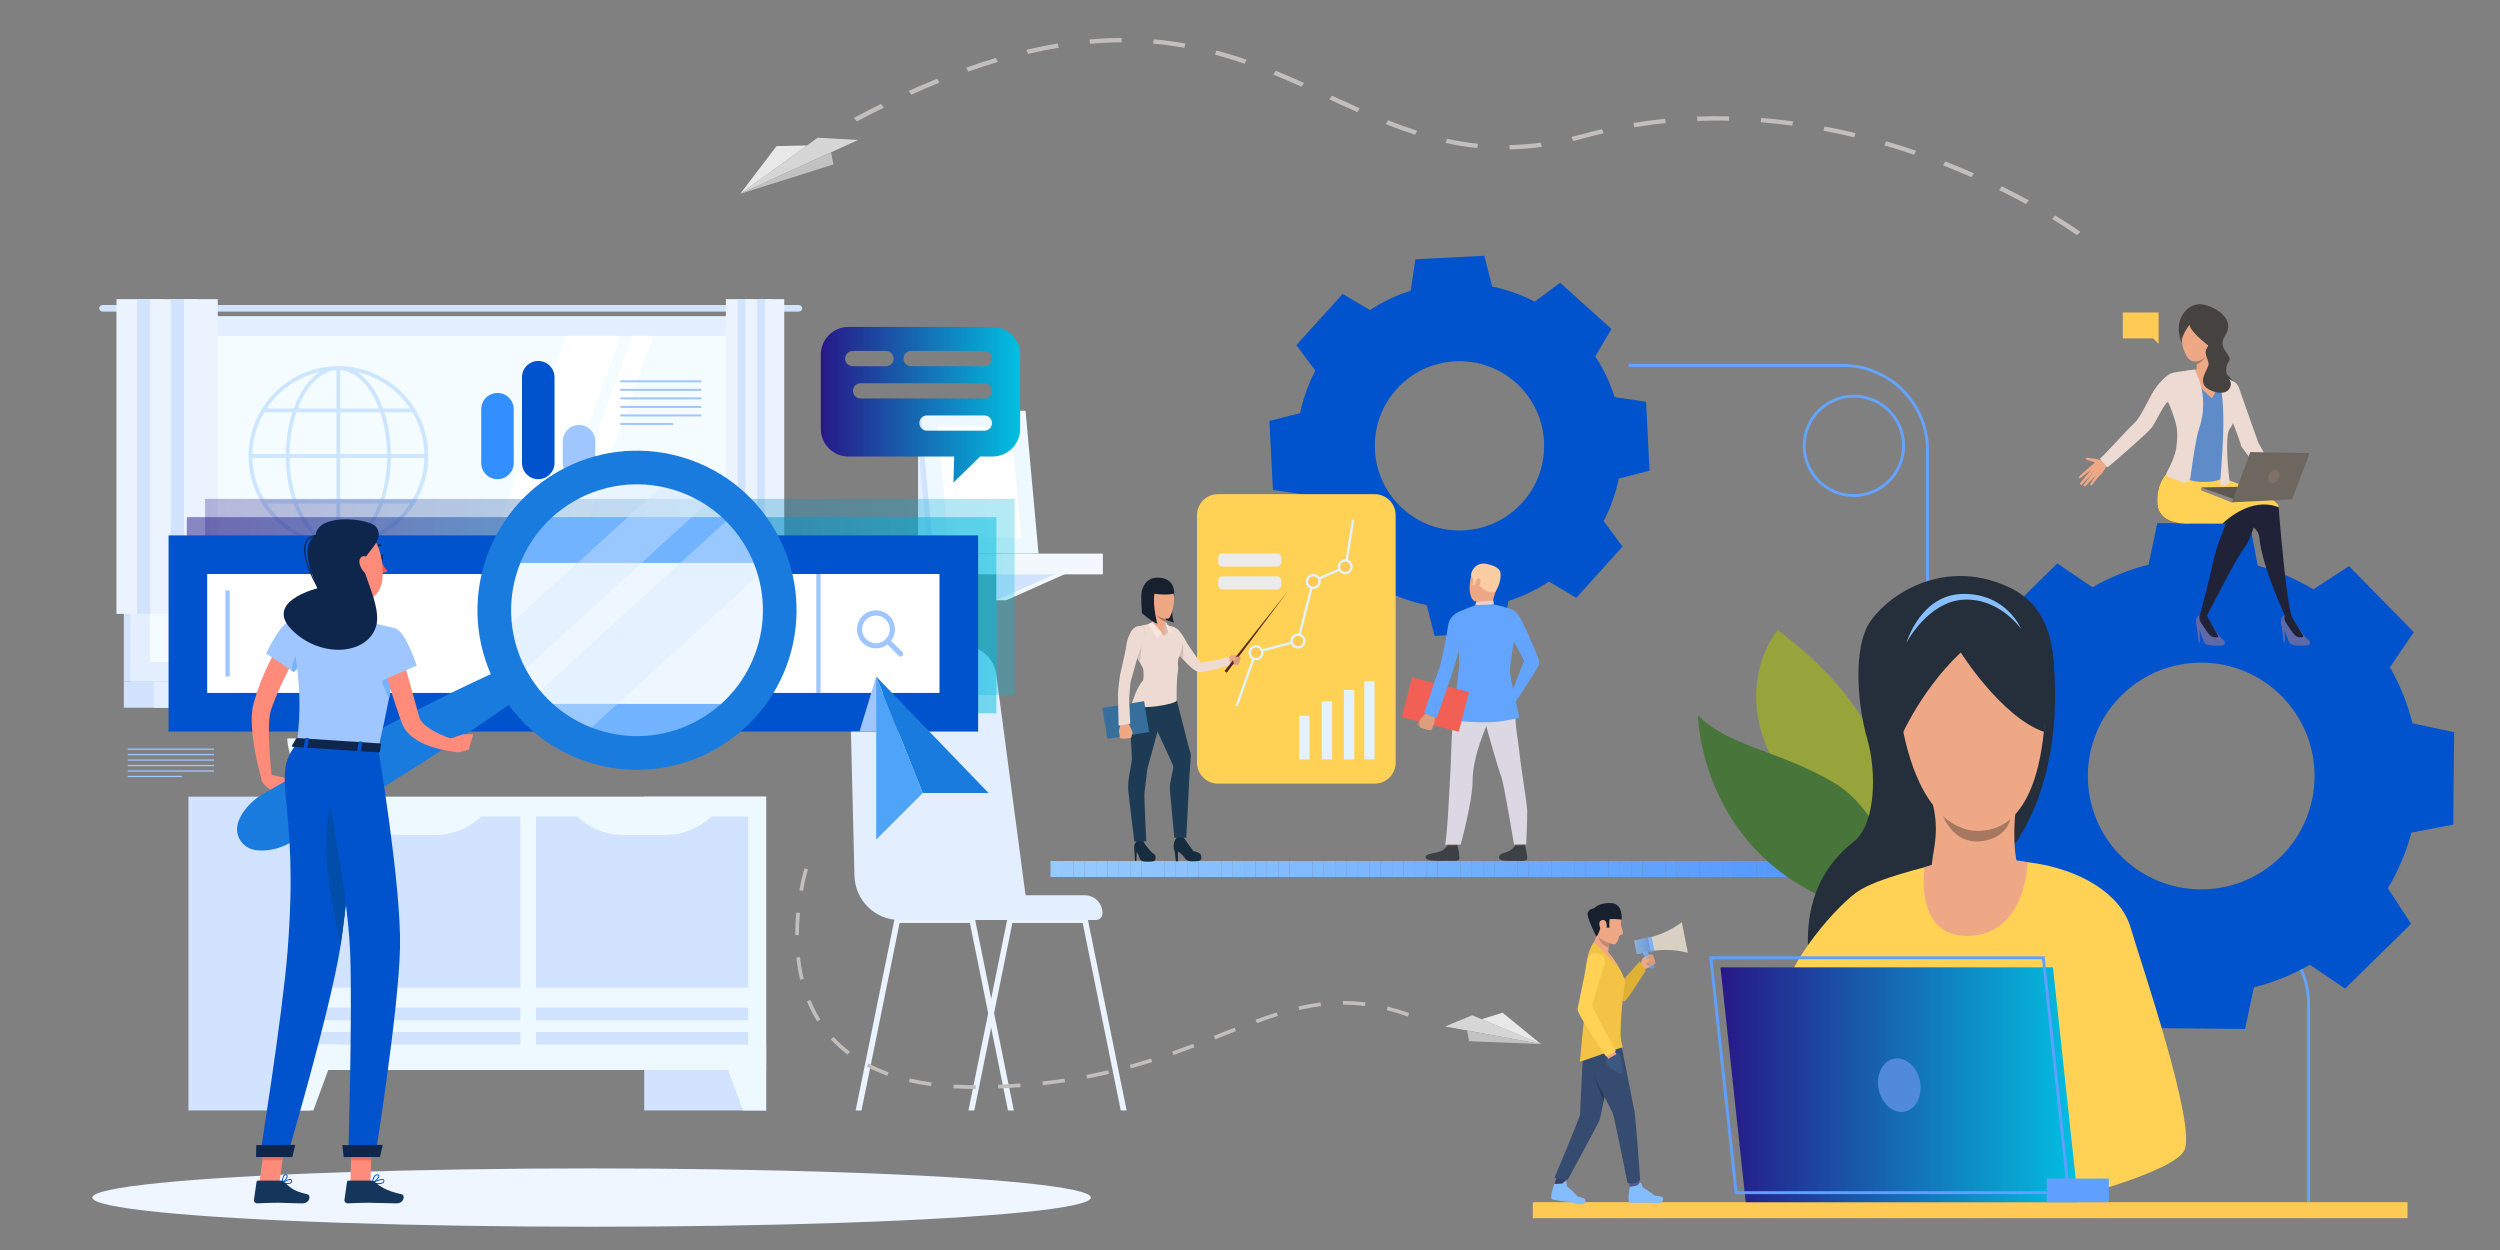 <?xml version="1.0" encoding="utf-8"?>
<!-- Generator: Adobe Illustrator 17.0.0, SVG Export Plug-In . SVG Version: 6.00 Build 0)  -->
<!DOCTYPE svg PUBLIC "-//W3C//DTD SVG 1.1//EN" "http://www.w3.org/Graphics/SVG/1.1/DTD/svg11.dtd">
<svg version="1.1" id="Layer_1" xmlns="http://www.w3.org/2000/svg" xmlns:xlink="http://www.w3.org/1999/xlink" x="0px" y="0px"
	 width="4000px" height="2000px" viewBox="0 0 4000 2000" enable-background="new 0 0 4000 2000" xml:space="preserve">
<rect x="0" y="0" width="4000" height="2000" fill="#808080" stroke="none"/>
<g>
	<g>
		<defs>
			<rect id="SVGID_1_" x="1680.849" y="1377.643" width="1184.058" height="25.578"/>
		</defs>
		<clipPath id="SVGID_2_">
			<use xlink:href="#SVGID_1_"  overflow="visible"/>
		</clipPath>
		<path clip-path="url(#SVGID_2_)" fill="#96CBFF" d="M1680.849,1377.643v25.578V1377.643z"/>
		<rect x="1680.849" y="1377.643" clip-path="url(#SVGID_2_)" fill="#96CBFF" width="18.216" height="25.578"/>
		<rect x="1699.065" y="1377.643" clip-path="url(#SVGID_2_)" fill="#95CAFF" width="18.216" height="25.578"/>
		<rect x="1717.281" y="1377.643" clip-path="url(#SVGID_2_)" fill="#94C9FF" width="18.216" height="25.578"/>
		<rect x="1735.496" y="1377.643" clip-path="url(#SVGID_2_)" fill="#93C9FF" width="18.216" height="25.578"/>
		<rect x="1753.713" y="1377.643" clip-path="url(#SVGID_2_)" fill="#92C8FF" width="18.216" height="25.578"/>
		<rect x="1771.928" y="1377.643" clip-path="url(#SVGID_2_)" fill="#91C7FF" width="18.216" height="25.578"/>
		<rect x="1790.145" y="1377.643" clip-path="url(#SVGID_2_)" fill="#90C6FF" width="18.216" height="25.578"/>
		<rect x="1808.36" y="1377.643" clip-path="url(#SVGID_2_)" fill="#8FC6FF" width="18.216" height="25.578"/>
		<rect x="1826.576" y="1377.643" clip-path="url(#SVGID_2_)" fill="#8EC5FF" width="18.22" height="25.578"/>
		<rect x="1844.796" y="1377.643" clip-path="url(#SVGID_2_)" fill="#8DC4FF" width="18.216" height="25.578"/>
		<rect x="1863.012" y="1377.643" clip-path="url(#SVGID_2_)" fill="#8CC3FF" width="18.216" height="25.578"/>
		<rect x="1881.228" y="1377.643" clip-path="url(#SVGID_2_)" fill="#8BC2FF" width="18.216" height="25.578"/>
		<rect x="1899.444" y="1377.643" clip-path="url(#SVGID_2_)" fill="#8AC2FF" width="18.216" height="25.578"/>
		<rect x="1917.66" y="1377.643" clip-path="url(#SVGID_2_)" fill="#89C1FF" width="18.216" height="25.578"/>
		<rect x="1935.876" y="1377.643" clip-path="url(#SVGID_2_)" fill="#88C0FF" width="18.216" height="25.578"/>
		<rect x="1954.091" y="1377.643" clip-path="url(#SVGID_2_)" fill="#87BFFF" width="18.216" height="25.578"/>
		<rect x="1972.308" y="1377.643" clip-path="url(#SVGID_2_)" fill="#86BFFF" width="18.216" height="25.578"/>
		<rect x="1990.523" y="1377.643" clip-path="url(#SVGID_2_)" fill="#85BEFF" width="18.216" height="25.578"/>
		<rect x="2008.739" y="1377.643" clip-path="url(#SVGID_2_)" fill="#84BDFF" width="18.216" height="25.578"/>
		<rect x="2026.955" y="1377.643" clip-path="url(#SVGID_2_)" fill="#83BCFF" width="18.22" height="25.578"/>
		<rect x="2045.175" y="1377.643" clip-path="url(#SVGID_2_)" fill="#82BBFF" width="18.216" height="25.578"/>
		<rect x="2063.391" y="1377.643" clip-path="url(#SVGID_2_)" fill="#81BBFF" width="18.216" height="25.578"/>
		<rect x="2081.607" y="1377.643" clip-path="url(#SVGID_2_)" fill="#80BAFF" width="18.216" height="25.578"/>
		<rect x="2099.823" y="1377.643" clip-path="url(#SVGID_2_)" fill="#7FB9FF" width="18.216" height="25.578"/>
		<rect x="2118.039" y="1377.643" clip-path="url(#SVGID_2_)" fill="#7EB8FF" width="18.216" height="25.578"/>
		<rect x="2136.255" y="1377.643" clip-path="url(#SVGID_2_)" fill="#7DB7FF" width="18.216" height="25.578"/>
		<rect x="2154.471" y="1377.643" clip-path="url(#SVGID_2_)" fill="#7CB7FF" width="18.216" height="25.578"/>
		<rect x="2172.687" y="1377.643" clip-path="url(#SVGID_2_)" fill="#7BB6FF" width="18.216" height="25.578"/>
		<rect x="2190.903" y="1377.643" clip-path="url(#SVGID_2_)" fill="#7AB5FF" width="18.216" height="25.578"/>
		<rect x="2209.118" y="1377.643" clip-path="url(#SVGID_2_)" fill="#79B4FF" width="18.216" height="25.578"/>
		<rect x="2227.334" y="1377.643" clip-path="url(#SVGID_2_)" fill="#78B4FF" width="18.22" height="25.578"/>
		<rect x="2245.554" y="1377.643" clip-path="url(#SVGID_2_)" fill="#77B3FF" width="18.216" height="25.578"/>
		<rect x="2263.77" y="1377.643" clip-path="url(#SVGID_2_)" fill="#76B2FF" width="18.216" height="25.578"/>
		<rect x="2281.986" y="1377.643" clip-path="url(#SVGID_2_)" fill="#74B1FF" width="18.216" height="25.578"/>
		<rect x="2300.202" y="1377.643" clip-path="url(#SVGID_2_)" fill="#73B0FF" width="18.216" height="25.578"/>
		<rect x="2318.418" y="1377.643" clip-path="url(#SVGID_2_)" fill="#72B0FF" width="18.216" height="25.578"/>
		<rect x="2336.634" y="1377.643" clip-path="url(#SVGID_2_)" fill="#71AFFF" width="18.216" height="25.578"/>
		<rect x="2354.849" y="1377.643" clip-path="url(#SVGID_2_)" fill="#70AEFF" width="18.216" height="25.578"/>
		<rect x="2373.066" y="1377.643" clip-path="url(#SVGID_2_)" fill="#6FADFF" width="18.216" height="25.578"/>
		<rect x="2391.281" y="1377.643" clip-path="url(#SVGID_2_)" fill="#6EADFF" width="18.216" height="25.578"/>
		<rect x="2409.497" y="1377.643" clip-path="url(#SVGID_2_)" fill="#6DACFF" width="18.22" height="25.578"/>
		<rect x="2427.717" y="1377.643" clip-path="url(#SVGID_2_)" fill="#6CABFF" width="18.216" height="25.578"/>
		<rect x="2445.933" y="1377.643" clip-path="url(#SVGID_2_)" fill="#6BAAFF" width="18.216" height="25.578"/>
		<rect x="2464.149" y="1377.643" clip-path="url(#SVGID_2_)" fill="#6AA9FF" width="18.216" height="25.578"/>
		<rect x="2482.365" y="1377.643" clip-path="url(#SVGID_2_)" fill="#69A9FF" width="18.216" height="25.578"/>
		<rect x="2500.581" y="1377.643" clip-path="url(#SVGID_2_)" fill="#68A8FF" width="18.216" height="25.578"/>
		<rect x="2518.797" y="1377.643" clip-path="url(#SVGID_2_)" fill="#67A7FF" width="18.216" height="25.578"/>
		<rect x="2537.013" y="1377.643" clip-path="url(#SVGID_2_)" fill="#66A6FF" width="18.216" height="25.578"/>
		<rect x="2555.229" y="1377.643" clip-path="url(#SVGID_2_)" fill="#65A6FF" width="18.216" height="25.578"/>
		<rect x="2573.444" y="1377.643" clip-path="url(#SVGID_2_)" fill="#64A5FF" width="18.216" height="25.578"/>
		<rect x="2591.661" y="1377.643" clip-path="url(#SVGID_2_)" fill="#63A4FF" width="18.216" height="25.578"/>
		<rect x="2609.876" y="1377.643" clip-path="url(#SVGID_2_)" fill="#62A3FF" width="18.22" height="25.578"/>
		<rect x="2628.096" y="1377.643" clip-path="url(#SVGID_2_)" fill="#61A2FF" width="18.216" height="25.578"/>
		<rect x="2646.312" y="1377.643" clip-path="url(#SVGID_2_)" fill="#60A2FF" width="18.216" height="25.578"/>
		<rect x="2664.528" y="1377.643" clip-path="url(#SVGID_2_)" fill="#5FA1FF" width="18.216" height="25.578"/>
		<rect x="2682.744" y="1377.643" clip-path="url(#SVGID_2_)" fill="#5EA0FF" width="18.216" height="25.578"/>
		<rect x="2700.96" y="1377.643" clip-path="url(#SVGID_2_)" fill="#5D9FFF" width="18.216" height="25.578"/>
		<rect x="2719.176" y="1377.643" clip-path="url(#SVGID_2_)" fill="#5C9EFF" width="18.216" height="25.578"/>
		<rect x="2737.392" y="1377.643" clip-path="url(#SVGID_2_)" fill="#5B9EFF" width="18.216" height="25.578"/>
		<rect x="2755.608" y="1377.643" clip-path="url(#SVGID_2_)" fill="#5A9DFF" width="18.216" height="25.578"/>
		<rect x="2773.824" y="1377.643" clip-path="url(#SVGID_2_)" fill="#599CFF" width="18.216" height="25.578"/>
		<rect x="2792.039" y="1377.643" clip-path="url(#SVGID_2_)" fill="#589BFF" width="18.216" height="25.578"/>
		<rect x="2810.256" y="1377.643" clip-path="url(#SVGID_2_)" fill="#579BFF" width="18.22" height="25.578"/>
		<rect x="2828.475" y="1377.643" clip-path="url(#SVGID_2_)" fill="#569AFF" width="18.216" height="25.578"/>
		<rect x="2846.691" y="1377.643" clip-path="url(#SVGID_2_)" fill="#5599FF" width="18.216" height="25.578"/>
		<path clip-path="url(#SVGID_2_)" fill="#5599FF" d="M2864.907,1403.221v-25.578V1403.221z"/>
	</g>
</g>
<path fill="#64A4FF" d="M3558.389,1469.055h-339.092c-73.334,0-132.994-59.665-132.994-132.994v-616.05
	c0-75.889-61.739-137.63-137.627-137.63h-342.831v4.639h342.831c73.329,0,132.989,59.659,132.989,132.991v616.05
	c0,75.889,61.744,137.632,137.633,137.632h339.092c73.335,0,132.994,59.655,132.994,132.989v329.58h4.639v-329.58
	C3696.022,1530.793,3634.284,1469.055,3558.389,1469.055z"/>
<path fill="#0053CC" d="M3820.584,1421.135c16.91-28.092,29.495-58.078,37.784-88.975l66.873-12.815l0.691-73.969l0.686-73.969
	l-66.622-14.059c-7.71-31.051-19.732-61.262-36.115-89.666l38.198-56.301l-51.822-52.792l-51.816-52.792l-57.002,37.141
	c-28.092-16.913-58.073-29.495-88.975-37.781l-12.814-66.876l-73.969-0.691l-73.969-0.689l-14.058,66.625
	c-31.051,7.71-61.262,19.731-89.667,36.117l-56.301-38.198l-52.794,51.816l-52.789,51.816l37.144,57.008
	c-16.916,28.092-29.5,58.068-37.783,88.975l-66.879,12.815l-0.686,73.969l-0.692,73.964l66.628,14.059
	c7.705,31.051,19.731,61.262,36.115,89.666l-38.198,56.301l51.816,52.794l51.816,52.794l57.008-37.144
	c28.092,16.91,58.073,29.495,88.975,37.783l12.815,66.874l73.969,0.691l73.969,0.691l14.054-66.633
	c31.056-7.705,61.267-19.726,89.666-36.114l56.302,38.204l52.794-51.817l52.794-51.816L3820.584,1421.135z M3392.471,1368.658
	c-70.166-71.487-69.095-186.321,2.391-256.491c71.491-70.171,186.326-69.095,256.491,2.391c70.17,71.492,69.1,186.326-2.391,256.491
	C3577.476,1441.214,3462.641,1440.144,3392.471,1368.658z"/>
<path fill="#0053CC" d="M2086.913,791.362c7.325,23.363,17.853,45.241,31.02,65.178l-25.956,43.722l40.999,37.013l40.997,37.018
	l40.85-30.274c21.175,11.067,44.011,19.311,67.999,24.217l12.551,49.232l55.165-2.817l55.165-2.817l7.471-50.252
	c23.364-7.326,45.244-17.853,65.178-31.021l43.722,25.957l37.015-40.998l37.018-41.001l-30.277-40.85
	c11.072-21.172,19.314-44.01,24.219-67.997l49.229-12.549l-2.813-55.168l-2.817-55.165l-50.253-7.469
	c-7.326-23.364-17.849-45.244-31.02-65.178l25.956-43.722l-40.997-37.018l-40.999-37.013l-40.85,30.274
	c-21.175-11.067-44.01-19.311-67.999-24.217l-12.551-49.232l-55.165,2.817l-55.165,2.817l-7.471,50.252
	c-23.364,7.326-45.244,17.853-65.178,31.021l-43.722-25.957l-37.017,40.996l-37.017,41.003l30.277,40.85
	c-11.068,21.17-19.31,44.007-24.219,67.997l-49.23,12.549l2.817,55.165l2.817,55.164L2086.913,791.362z M2328.249,578.081
	c74.7-3.814,138.348,53.652,142.164,128.355c3.814,74.7-53.651,138.349-128.351,142.163
	c-74.704,3.818-138.354-53.651-142.167-128.352C2196.08,645.547,2253.545,581.898,2328.249,578.081z"/>
<g>
	<path fill="#4DA8F2" d="M3322.582,1584.447c-4.546-6.026-11.729-9.963-19.859-10.06c-11.228-0.148-20.842,7.06-24.257,17.156l0,0
		l0,0c-0.829,2.443-1.29,5.053-1.326,7.777c-0.041,3.169,0.512,6.205,1.541,9.016c1.644,4.495,4.531,8.396,8.248,11.284
		c3.701,2.867,8.217,4.73,13.152,5.176c0.656,0.057,1.321,0.102,1.991,0.108c0.42,0.005,0.84-0.01,1.255-0.026
		c0.143-0.005,0.292,0,0.44-0.005c2.534-0.138,4.971-0.651,7.26-1.48c9.589-3.481,16.49-12.615,16.634-23.422
		C3327.737,1594.149,3325.833,1588.764,3322.582,1584.447z M3308.866,1617.449l-0.01,0.005c-1.71,0.62-3.532,0.998-5.432,1.106l0,0
		c-0.419,0.02-0.844,0.025-1.269,0.025c-1.797-0.025-3.528-0.312-5.166-0.804c-2.268-0.676-4.362-1.751-6.185-3.164
		c-0.665-0.512-1.29-1.081-1.884-1.674c-3.43-3.482-5.529-8.274-5.458-13.542c0.016-1.372,0.19-2.703,0.487-3.994
		c0.143-0.624,0.302-1.239,0.507-1.838c2.56-7.567,9.763-12.974,18.185-12.866c6.052,0.077,11.407,2.99,14.811,7.449
		c2.488,3.256,3.942,7.326,3.886,11.734C3321.235,1607.988,3316.059,1614.838,3308.866,1617.449z"/>
</g>
<g>
	<rect x="2452.47" y="1923.473" fill="#FFC955" width="1399.56" height="25.583"/>
</g>
<g>
	<g>
		<g>
			<path fill="#6069A8" d="M3672.236,995.435c0,0,13.71,23.241,19.501,27.04c7.853,5.15,2.934,10.362-0.799,10.362
				c-3.732,0.005-22.792,1.372-26.991-3.394c-4.198-4.761-6.282-19.045-10.188-22.783c-3.906-3.735-7.94-18.584,1.905-22.194
				C3664.362,981.276,3672.236,995.435,3672.236,995.435z"/>
		</g>
	</g>
</g>
<g>
	<g>
		<g>
			<path fill="#202338" d="M3666.297,985.211c0,0,15.703,27.219,18.411,31.242c2.703,4.019-5.094,4.014-9.933,2.099
				c-4.833-1.904-16.992-21.428-18.743-24.984c-2.083-4.242-0.369-9.103-0.369-9.103L3666.297,985.211z"/>
		</g>
	</g>
</g>
<g>
	<g>
		<g>
			<polygon fill="#6069A8" points="3650.39,999.856 3654.015,1027.763 3655.935,1027.845 3655.336,1007.771 			"/>
		</g>
	</g>
</g>
<g>
	<g>
		<g>
			<path fill="#6069A8" d="M3536.273,995.435c0,0,13.71,23.241,19.5,27.04c7.859,5.15,2.934,10.362-0.798,10.362
				c-3.732,0.005-22.788,1.372-26.986-3.394c-4.204-4.761-6.282-19.045-10.188-22.783c-3.906-3.735-8.073-18.969,1.9-22.194
				C3528.449,981.637,3536.273,995.435,3536.273,995.435z"/>
		</g>
	</g>
</g>
<g>
	<g>
		<g>
			<path fill="#202338" d="M3531.163,985.267c0,0,14.878,27.163,17.581,31.186c2.708,4.019-5.094,4.014-9.927,2.099
				c-4.838-1.904-16.997-21.428-18.743-24.984c-2.083-4.242-0.373-9.103-0.373-9.103L3531.163,985.267z"/>
		</g>
	</g>
</g>
<g>
	<g>
		<g>
			<polygon fill="#6069A8" points="3514.432,999.856 3518.057,1027.763 3519.977,1027.845 3519.377,1007.771 			"/>
		</g>
	</g>
</g>
<g>
	<g>
		<g>
			<path fill="#202338" d="M3475.445,783.912l124.071,56.534c0,0,13.849,4.503,15.4,19.88c4.843,47.997,40.747,124.14,40.747,124.14
				c11.52,5.634,10.634,0.745,10.634,0.745c-7.259-23.302-16.096-119.345-19.25-157.961c-0.666-8.179-1.081-13.78-1.167-15.569
				c-0.062-1.218-1.398-2.816-3.697-4.677c-17.023-13.805-87.075-42.386-87.075-42.386
				C3502.508,763.285,3475.445,783.912,3475.445,783.912z"/>
		</g>
	</g>
</g>
<g>
	<g>
		<g>
			<path fill="#202338" d="M3452.059,808.188c3.84,33.539,51.714,29.696,51.714,29.696h58.016c0,0-15.236,33.913-21.124,62.516
				c-6.241,30.355-20.965,84.066-20.965,84.066s0.967,1.825,11.463,0.804c0,0,45.545-90.772,62.977-113.591
				c3.747-4.912,14.499-31.568,16.347-47.467c0.625-5.353,0.24-9.484-1.756-11.158c-2.012-1.687-6.64-4.866-12.81-8.755
				c-18.175-11.461-49.733-29.103-67.319-33.055c-23.551-5.294-60.802-15.213-60.802-15.213S3448.219,774.653,3452.059,808.188z"/>
		</g>
	</g>
</g>
<g>
	<path fill="#464240" d="M3491.547,549.876c0,0-8.688-16.488-4.454-34.044c4.234-17.558,20.525-35.052,44.378-27.019
		c23.858,8.036,43.138,26.566,28.839,47.992c-14.299,21.426,12.938,31.103,6.001,41.298c-6.948,10.196-4.311,20.84-1.372,23.213
		c2.938,2.371,12.415,10.828,11.376,20.837c-1.044,10.012-46.282-29.172-46.282-29.172S3505.395,543.476,3491.547,549.876z"/>
</g>
<g>
	<path fill="#EB4747" d="M3564.251,760.597c0,0-3.594,17.453-96.26-4.582C3467.991,756.015,3499.058,745.696,3564.251,760.597z"/>
</g>
<g>
	<g>
		<path fill="#5F8CC9" d="M3466.942,760.91c-1.438,2.744-2.872,5.486-4.311,8.23c33.877,0.986,67.749,1.971,101.621,2.959
			c-5.355-17.942-3.619-42.238-2.683-60.681c1.146-22.524,13.588-38.188,12.261-60.968c6.702,1.083,7.859,1.29,14.571,2.317
			c-10.26-29.244-13.777-43.732-45.662-54.988c-10.378-3.666-17.203-4.39-28.435-3.466c-36.928,3.046-48.064,3.481-66.198,36.941
			c28.388,4.521,23.714,14.716,32.326,42.959c4.198,13.772,8.581,29.141,6.328,43.668
			C3484.548,732.18,3466.942,747.867,3466.942,760.91z"/>
	</g>
</g>
<g>
	<g>
		<path fill="#EEA886" d="M3525.869,604.867c-15.113-2.855-11.898-11.258-11.898-11.258s0.701-4.746,0.972-10.741
			c0.072-1.536,0.113-3.154,0.107-4.795c-0.01-2.491-0.128-5.038-0.419-7.434c-1.234-10.142,27.437-4.093,27.437-4.093
			s-1.654,20.527,2.298,26.676C3548.319,599.376,3540.982,607.721,3525.869,604.867z"/>
	</g>
</g>
<g>
	<g>
		<path fill="#EEA886" d="M3497.04,593.552c0,0,30.482,35.198,41.751,43.359c0,0,12.948-11.701,4.966-42.596
			C3543.757,594.315,3529.043,586.942,3497.04,593.552z"/>
	</g>
</g>
<g>
	<path fill="#EEA886" d="M3497.87,508.839c0,0-15.83,30.5-0.128,59.394c15.702,28.893,46.548-12.584,48.545-17.448
		c1.997-4.866,12.574-32.39-8.468-40.753C3516.776,501.666,3502.349,500.561,3497.87,508.839z"/>
</g>
<g>
	<path fill="#464240" d="M3503.133,519.662c0,0-10.895,14.312-12.185,24.887c0,0-4.342-19.995,7.925-39.207
		c12.267-19.212,43.456-0.914,47.634,6.763c4.178,7.675,16.419,14.438-4.147,47.424
		C3542.36,559.529,3505.37,533.831,3503.133,519.662z"/>
</g>
<g>
	<path fill="#A77860" d="M3528.434,571.276c0,0-2.749,6.005-13.491,11.591c0.072-1.536,0.113-3.154,0.107-4.795
		C3515.051,578.073,3522.322,577.192,3528.434,571.276z"/>
</g>
<g>
	<path fill="#EEA886" d="M3368.439,733.468c0,0-7.526,3.346-11.094,1.828c-3.569-1.518-9.088-1.812-10.828-1.818
		c-2.33-0.005-9.615-2.603-9.487,0.243c0.123,2.847,11.827,4.833,14.223,5.721c2.396,0.886-7.163,6.151-8.053,8.488
		c-0.891,2.34,9.901,17.681,15.989,13.309c6.087-4.372,9.384-13.099,10.623-13.652c1.239-0.556,4.567-3.005,4.567-3.005
		L3368.439,733.468z"/>
</g>
<g>
	<path fill="#EEA886" d="M3344.351,746.572c0,0-17.647,14.635-17.924,16.611c-0.276,1.974,0.651,2.898,2.365,1.6
		c1.71-1.298,17.499-13.639,17.499-13.639s-17.683,20.886-18.277,22.437c-0.348,0.906,1.346,2.793,2.334,2.184
		c0.988-0.609,19.793-20.271,19.793-20.271s-16.47,19.532-16.562,20.993c-0.077,1.28,1.905,2.657,3.236,1.295
		c1.331-1.362,17.724-18.595,17.724-18.595s-11.022,14.995-10.342,16.316c0.415,0.809,1.807,2.501,4.521-1.462
		c2.714-3.963,10.173-12.605,10.173-12.605L3344.351,746.572z"/>
</g>
<g>
	<g>
		<path fill="#FFD255" d="M3555.738,837.887h-51.965c0,0-47.875,3.84-51.709-29.696c-3.845-33.537,15.738-52.16,15.738-52.16
			s25.292,6.735,47.368,12.07c11.059-2.35,24.38-3.878,39.939-3.484c0,0,93.593,30.928,90.777,47.211
			C3645.885,811.827,3606.735,790.893,3555.738,837.887z"/>
	</g>
</g>
<g>
	<polygon fill="#5E5853" points="3521.912,779.814 3620.988,778.357 3570.964,803.756 	"/>
</g>
<g>
	<path fill="#5F8CC9" d="M3552.691,767.156c0,0-22.286,8.632-49.61,0.829l-1.28-10.201l56.25,3.126L3552.691,767.156z"/>
</g>
<g>
	<polygon fill="#91887F" points="3570.964,803.756 3521.912,784.754 3521.912,779.814 3574.844,798.908 	"/>
</g>
<g>
	<g>
		<path fill="#EDDAD3" d="M3552.348,771.876c-0.266,3.66,3.435,6.3,6.809,4.861l5.755-2.457c1.731-0.737,2.734-2.56,2.437-4.418
			c-2.396-14.985-7.536-73.319-0.026-83.331c2.775-3.699,4.51-6.942,5.488-9.776c4.956,12.784,11.125,29.251,13.578,38.111
			l46.809,62.271l15.692,3.981c-19.583-47.188-35.316-72.19-35.316-72.19c-3.062-8.225-11.847-33.13-19.624-55.305
			c-4.915-14-9.425-26.912-11.852-33.854c-1.224-3.515-3.65-6.484-6.845-8.393c-7.25-4.334-19.332-11.164-30.288-16.483
			c-0.046-0.02-0.087-0.038-0.133-0.061c-0.348-0.171-0.696-0.34-1.05-0.507c-0.01-0.003-0.015-0.005-0.015-0.005
			c-0.005-0.005-0.01-0.005-0.01-0.005c20.832,31.519,12.707,120.525,8.596,177.438
			C3552.354,771.792,3552.348,771.835,3552.348,771.876z"/>
	</g>
	<g>
		<path fill="#EDDAD3" d="M3475.021,597.003c-6.676,1.031-23.218,17.092-32.003,33.306c-10.03,18.503-20.233,39.57-27.887,46.5
			c-14.069,12.745-53.44,57.794-55.313,56.703c-0.717-0.42,10.797,13.452,12.261,14.1c0.732,0.32,64.718-55.126,70.867-63.571
			c5.826-8.01,21.41-41.621,26.075-40.883c0,0,0,0.01,0.01,0.023c0,0.005,0.005,0.01,0.005,0.013
			c0.353,0.763,6.021,13.055,11.396,31.02c0.087,0.297,0.179,0.594,0.266,0.893c3.702,12.53,3.358,26.133,1.357,41.418
			c-1.516,11.542-10.127,30.401-15.323,39.583c-0.624,1.103-0.466,3.202,0.21,4.8c0,0,0,0,0,0.003
			c0.404,0.957,0.993,1.73,1.705,1.992l18.79,6.96l4.413,1.633c3.179,1.18,6.512,0.566,9-1.244c2.043-1.479,3.522-3.768,3.881-6.528
			c4.178-32.131,9.461-64.961,13.675-77.328c18.482-54.264-7.224-95.037-7.224-95.037S3480.877,594.817,3475.021,597.003z"/>
	</g>
</g>
<g>
	<polygon fill="#6E6760" points="3570.964,803.756 3600.433,723.295 3695.438,724.846 3667.352,798.993 	"/>
</g>
<g>
	<path fill="#807066" d="M3630.833,758.89c-2.897,5.795-2.027,12.108,1.956,14.097c3.978,1.992,9.553-1.093,12.451-6.888
		c2.903-5.796,2.028-12.108-1.956-14.097C3639.306,750.01,3633.731,753.094,3630.833,758.89z"/>
</g>
<g>
	<path fill="#464240" d="M3530.687,539.212c0,0,6.087,9.466,0.46,17.64c-5.626,8.173,1.419,16.198,2.637,24.838
		c1.224,8.639-23.464,31.624,3.988,43.189c27.457,11.566,36.196-7.551,29.193-18.072c-7.004-10.519-11.975-19.053-12.569-34.054
		C3553.802,557.755,3548.867,534.374,3530.687,539.212z"/>
</g>
<g>
	<polygon fill="#FFCB55" points="3396.49,499.905 3453.774,499.905 3453.774,541.423 3453.774,550.171 3445.029,541.423 
		3396.49,541.423 	"/>
</g>
<g>
	<g>
		<g>
			<g>
				<g>
					<path fill="#BBD070" d="M3074.948,1137.022c0,0-124.844,118.802-64.114,211.305c60.735,92.502,89.155,11.478,89.155,11.478
						s41.075,12.4-19.89-101.651C3051.366,1204.398,3074.948,1137.022,3074.948,1137.022z"/>
				</g>
			</g>
		</g>
	</g>
	<g>
		<g>
			<g>
				<g>
					<path fill="#97A43C" d="M2844.111,1008.219c0,0-95.369,112.078,32.136,267.281
						c127.506,155.208,107.739,237.246,107.739,237.246S3161.481,1242.908,2844.111,1008.219z"/>
				</g>
			</g>
		</g>
	</g>
	<g>
		<g>
			<g>
				<g>
					<path fill="#48753A" d="M3012.738,1465.896c59.332,11.995,11.324-160.533-77.656-213.133
						c-88.975-52.604-168.581-57.73-218.421-108.384C2716.661,1144.379,2720.547,1406.805,3012.738,1465.896z"/>
				</g>
			</g>
		</g>
	</g>
</g>
<g>
	<g>
		<g>
			<g>
				<path fill="#EEA886" d="M2624.958,1541.565c0,0,2.723-6.737,3.169-7.756c0.446-1.013,3.067-2.667,6.236-4.31
					c3.174-1.638,8.196-2.437,8.734-2.135c0.537,0.297,1.218,0.349,1.915,1.771c0.691,1.418,0.497,3,0.497,3
					s1.679,1.346,1.295,3.282c0,0,1.52,1.341,0.722,3.461c0,0,1.449,1.352,0.737,2.841c0,0-2.621,1.664-3.415,2.565
					c-0.794,0.896-6.482,3.983-12.395,6.108C2632.453,1550.391,2626.186,1550.509,2624.958,1541.565z"/>
			</g>
		</g>
	</g>
	<g>
		<g>
			<g>
				<path fill="#CF8C6C" d="M2634.603,1537.889c0,0,0.066,3.65-0.436,4.679c-0.496,1.04,7.404,3.333,7.404,3.333
					S2639.042,1537.925,2634.603,1537.889z"/>
			</g>
		</g>
	</g>
	<g>
		<g>
			<g>
				<polygon fill="#3B3F66" points="2487.202,1894.624 2490.652,1883.878 2505.243,1886.238 2503.063,1895.929 				"/>
			</g>
		</g>
	</g>
	<g>
		<g>
			<g>
				<polygon fill="#555C94" points="2606.834,1893.354 2607.653,1899.257 2623.626,1896.595 2622.777,1887.774 				"/>
			</g>
		</g>
	</g>
	<g>
		<g>
			<g>
				<g>
					<path fill="#354C70" d="M2572.23,1727.865c0,0-2.35,12.825-5.084,27.057c-0.476,2.478-0.958,5.002-1.449,7.505
						c-2.667,13.716-5.365,26.91-6.364,29.638c-2.262,6.205-51.186,95.851-51.186,95.851s-20.008-1.526-20.755-4.096
						c0,0,41.014-97.341,40.778-100.888c-0.226-3.543,5.012-103.331,5.012-103.331S2571.149,1722.105,2572.23,1727.865z"/>
				</g>
			</g>
		</g>
	</g>
	<g>
		<g>
			<g>
				<g>
					<path fill="#354C70" d="M2594.583,1673.899c0,0,19.142,98.027,20.781,105.527c1.638,7.506,8.888,107.918,8.888,107.918
						s-4.301,8.872-20.192,5.535c0,0-21.667-107.887-23.495-111.507c-7.085-14.028-41.864-81.997-45.238-91.699
						c-3.369-9.702-2.381-21.022-2.381-21.022S2558.791,1654.131,2594.583,1673.899z"/>
				</g>
			</g>
		</g>
	</g>
	<g>
		<g>
			<g>
				<g>
					<path fill="#DEB135" d="M2586.539,1546.935c0,0,8.396,20.929,10.506,20.315c2.109-0.624,26.239-28.957,26.239-28.957
						s11.038,13.777,9.558,15.359c-2.058,2.201-30.554,49.579-34.476,48.724c-3.921-0.854-21.441-29.817-21.441-29.817
						S2575.931,1550.719,2586.539,1546.935z"/>
				</g>
			</g>
		</g>
	</g>
	<g>
		<g>
			<g>
				<g>
					<path fill="#F2C344" d="M2550.63,1506.966c0,0,21.774,16.644,27.785,23.243c6.005,6.599,22.593,33.974,21.395,42.207
						c-4.582,31.573-6.763,58.472-6.902,80.01c-0.123,18.764,5.857,23.551,2.135,23.827c-4.275,0.323-59.061,20.177-67.17,22.593
						c0,0,5.314-66.069,8.007-73.693C2538.573,1617.531,2527.263,1537.638,2550.63,1506.966z"/>
				</g>
			</g>
		</g>
	</g>
	<g>
		<g>
			<g>
				<path fill="#D9D0C4" d="M2690.858,1475.403l4.885,24.611l4.884,24.615c0,0-27.953-8.75-59.675-2.452l-2.155-10.854l-2.171-10.92
					C2668.352,1494.1,2690.858,1475.403,2690.858,1475.403z"/>
			</g>
		</g>
	</g>
	<g>
		<g>
			<g>
				<path fill="#84BDFF" d="M2607.653,1899.257c0,0,12.057-2.335,12.482-2.698c0.42-0.369,3.01-5.13,4.874-4.3
					c1.863,0.829,1.889,6.625,3.712,7.608c1.822,0.983,16.214,10.705,17.985,12.476c1.767,1.771,12.671,0.727,13.921,3.804
					c1.249,3.077,1.352,10.347-14.908,8.637c-16.266-1.71-34.835,0.932-38.336-0.988
					C2603.88,1921.876,2606.532,1903.936,2607.653,1899.257z"/>
			</g>
		</g>
	</g>
	<g>
		<g>
			<g>
				<path fill="#84BDFF" d="M2487.007,1894.358c0,0,12.282-0.374,12.753-0.671c0.476-0.292,3.794-4.582,5.504-3.461
					c1.705,1.121,0.804,6.845,2.442,8.11c1.643,1.254,14.299,13.162,15.758,15.19c1.464,2.032,12.39,2.749,13.132,5.985
					s-0.317,10.429-16.096,6.139c-15.779-4.29-34.532-4.654-37.681-7.106C2479.671,1916.08,2485.154,1898.801,2487.007,1894.358z"/>
			</g>
		</g>
	</g>
	<g>
		<g>
			<g>
				<g>
					<path fill="#EEA987" d="M2582.367,1678.44c0,0,1.469,5.97,3.824,7.265c2.355,1.295-10.987,14.053-10.987,14.053
						s-5.417-11.826-5.268-13.019C2570.084,1685.546,2582.367,1678.44,2582.367,1678.44z"/>
				</g>
			</g>
		</g>
	</g>
	<g>
		<g>
			<g>
				<g>
					<path fill="#FFD255" d="M2540.958,1532.775c0,0-15.625,74.328-16.905,81.941c-1.213,7.203,45.811,75.971,45.811,75.971
						l15.635-9.277c0,0-37.942-68.993-37.885-72.141c0.051-3.149,18.21-63.07,18.21-63.07s7.588-13.045-5.872-19.383
						C2546.488,1520.482,2540.958,1532.775,2540.958,1532.775z"/>
				</g>
			</g>
		</g>
	</g>
	<g>
		<g>
			<g>
				<path fill="#3C5780" d="M2591.531,1683.569c0,0,5.084,25.276,4.772,33.017c-0.313,7.741-29.172-12.18-27.708-19.885
					L2591.531,1683.569z"/>
			</g>
		</g>
	</g>
	<g>
		<g>
			<g>
				<g>
					<g>
						<path fill="#EEA886" d="M2550.63,1506.966c0,0,39.657,43.318,37.215,38.516c-8.708-17.12-14.786-20.008-14.663-23.203
							c0.097-2.447,1.05-9.569,1.214-11.955c0.307-4.541,0.645-8.227,0.645-8.227s-19.69-27.657-18.82-18.231
							C2557.086,1493.286,2550.63,1506.966,2550.63,1506.966z"/>
					</g>
				</g>
			</g>
		</g>
	</g>
	<g>
		<g>
			<g>
				<g>
					<g>
						<path fill="#EEA886" d="M2588.398,1455.974c0,0,5.452,12.799,5.529,15.794c0.076,2.995-0.681,5.293-0.216,8.744
							c0.481,3.574,3.477,11.074,3.108,13.147c-0.445,2.509-5.724,1.203-6.45,5.335c-0.727,4.126-4.567,11.888-6.477,12.047
							c-4.91,0.399-23.709-7.265-24.907-11.197c-1.193-3.937-8.007-25.865-10.127-30.037c-2.119-4.173,33.119-27.026,36.33-20.428
							C2588.398,1455.974,2588.398,1455.974,2588.398,1455.974z"/>
					</g>
				</g>
			</g>
		</g>
	</g>
	<g>
		<g>
			<g>
				<path fill="#16202E" d="M2540.477,1465.471c-2.488-10.859,9.994-12.195,9.994-12.195s8.13-9.467,27.579-8.34
					c19.45,1.121,16.481,26.505,16.481,26.505s-13.455-2.012-19.306-0.527c0,0-0.717,10.839-0.082,13.526l-7.337-0.655
					c0,0,0.819-9.62-2.703-10.075c-3.522-0.456-4.705,20.366-11.263,24.953c0,0-0.067-1.469-0.886-2.908l0,0l0,0
					c-1.311-2.294-3.343-6.134-5.099-10.623C2544.993,1478.839,2541.752,1471.031,2540.477,1465.471z"/>
			</g>
		</g>
	</g>
	<g>
		<g>
			<g>
				<g>
					<g>
						<path fill="#EEA886" d="M2569.992,1476.033c0,0-2.729-7.342-9.179-2.58c-4.695,3.472,0.133,15.866,4.7,15.805
							C2570.079,1489.201,2571.933,1482.453,2569.992,1476.033z"/>
					</g>
				</g>
			</g>
		</g>
	</g>
	<g>
		<g>
			<g>
				<path fill="#C48A6F" d="M2557.926,1496.41c0,0,0.962,3.901,2.012,4.807c1.05,0.916,5.985,4.92,14.56,7.613l-0.763,7.69
					C2573.735,1516.52,2557.071,1510.089,2557.926,1496.41z"/>
			</g>
		</g>
	</g>
	<g>
		<g>
			<g>
				<g>
					<defs>
						<path id="SVGID_3_" d="M2645.375,1549.096l2.801-1.331l-12.686-26.914l-7.111,3.348l10.751,22.823
							C2640.326,1549.557,2642.836,1550.294,2645.375,1549.096z"/>
					</defs>
					<clipPath id="SVGID_4_">
						<use xlink:href="#SVGID_3_"  overflow="visible"/>
					</clipPath>
					<path clip-path="url(#SVGID_4_)" fill="#96CBFF" d="M2628.378,1520.851v29.443V1520.851z"/>
					<rect x="2628.378" y="1520.851" clip-path="url(#SVGID_4_)" fill="#96CBFF" width="0.302" height="29.443"/>
					<rect x="2628.68" y="1520.851" clip-path="url(#SVGID_4_)" fill="#95CAFF" width="0.307" height="29.443"/>
					<rect x="2628.987" y="1520.851" clip-path="url(#SVGID_4_)" fill="#94C9FF" width="0.302" height="29.443"/>
					<rect x="2629.289" y="1520.851" clip-path="url(#SVGID_4_)" fill="#93C9FF" width="0.307" height="29.443"/>
					<rect x="2629.596" y="1520.851" clip-path="url(#SVGID_4_)" fill="#92C8FF" width="0.302" height="29.443"/>
					<rect x="2629.898" y="1520.851" clip-path="url(#SVGID_4_)" fill="#91C7FF" width="0.307" height="29.443"/>
					<rect x="2630.205" y="1520.851" clip-path="url(#SVGID_4_)" fill="#90C6FF" width="0.302" height="29.443"/>
					<rect x="2630.507" y="1520.851" clip-path="url(#SVGID_4_)" fill="#8FC6FF" width="0.307" height="29.443"/>
					<rect x="2630.814" y="1520.851" clip-path="url(#SVGID_4_)" fill="#8EC5FF" width="0.302" height="29.443"/>
					<rect x="2631.116" y="1520.851" clip-path="url(#SVGID_4_)" fill="#8DC4FF" width="0.307" height="29.443"/>
					<rect x="2631.424" y="1520.851" clip-path="url(#SVGID_4_)" fill="#8CC3FF" width="0.302" height="29.443"/>
					<rect x="2631.726" y="1520.851" clip-path="url(#SVGID_4_)" fill="#8BC2FF" width="0.307" height="29.443"/>
					<rect x="2632.033" y="1520.851" clip-path="url(#SVGID_4_)" fill="#8AC2FF" width="0.302" height="29.443"/>
					<rect x="2632.335" y="1520.851" clip-path="url(#SVGID_4_)" fill="#89C1FF" width="0.307" height="29.443"/>
					<rect x="2632.642" y="1520.851" clip-path="url(#SVGID_4_)" fill="#88C0FF" width="0.302" height="29.443"/>
					<rect x="2632.944" y="1520.851" clip-path="url(#SVGID_4_)" fill="#87BFFF" width="0.307" height="29.443"/>
					<rect x="2633.251" y="1520.851" clip-path="url(#SVGID_4_)" fill="#86BFFF" width="0.302" height="29.443"/>
					<rect x="2633.554" y="1520.851" clip-path="url(#SVGID_4_)" fill="#85BEFF" width="0.302" height="29.443"/>
					<rect x="2633.856" y="1520.851" clip-path="url(#SVGID_4_)" fill="#84BDFF" width="0.307" height="29.443"/>
					<rect x="2634.163" y="1520.851" clip-path="url(#SVGID_4_)" fill="#83BCFF" width="0.307" height="29.443"/>
					<rect x="2634.47" y="1520.851" clip-path="url(#SVGID_4_)" fill="#82BBFF" width="0.302" height="29.443"/>
					<rect x="2634.772" y="1520.851" clip-path="url(#SVGID_4_)" fill="#81BBFF" width="0.302" height="29.443"/>
					<rect x="2635.074" y="1520.851" clip-path="url(#SVGID_4_)" fill="#80BAFF" width="0.307" height="29.443"/>
					<rect x="2635.381" y="1520.851" clip-path="url(#SVGID_4_)" fill="#7FB9FF" width="0.307" height="29.443"/>
					<rect x="2635.688" y="1520.851" clip-path="url(#SVGID_4_)" fill="#7EB8FF" width="0.302" height="29.443"/>
					<rect x="2635.99" y="1520.851" clip-path="url(#SVGID_4_)" fill="#7DB7FF" width="0.302" height="29.443"/>
					<rect x="2636.292" y="1520.851" clip-path="url(#SVGID_4_)" fill="#7CB7FF" width="0.307" height="29.443"/>
					<rect x="2636.6" y="1520.851" clip-path="url(#SVGID_4_)" fill="#7BB6FF" width="0.307" height="29.443"/>
					<rect x="2636.907" y="1520.851" clip-path="url(#SVGID_4_)" fill="#7AB5FF" width="0.302" height="29.443"/>
					<rect x="2637.209" y="1520.851" clip-path="url(#SVGID_4_)" fill="#79B4FF" width="0.302" height="29.443"/>
					<rect x="2637.511" y="1520.851" clip-path="url(#SVGID_4_)" fill="#78B4FF" width="0.307" height="29.443"/>
					<rect x="2637.818" y="1520.851" clip-path="url(#SVGID_4_)" fill="#77B3FF" width="0.302" height="29.443"/>
					<rect x="2638.12" y="1520.851" clip-path="url(#SVGID_4_)" fill="#76B2FF" width="0.307" height="29.443"/>
					<rect x="2638.427" y="1520.851" clip-path="url(#SVGID_4_)" fill="#74B1FF" width="0.302" height="29.443"/>
					<rect x="2638.73" y="1520.851" clip-path="url(#SVGID_4_)" fill="#73B0FF" width="0.307" height="29.443"/>
					<rect x="2639.037" y="1520.851" clip-path="url(#SVGID_4_)" fill="#72B0FF" width="0.302" height="29.443"/>
					<rect x="2639.339" y="1520.851" clip-path="url(#SVGID_4_)" fill="#71AFFF" width="0.307" height="29.443"/>
					<rect x="2639.646" y="1520.851" clip-path="url(#SVGID_4_)" fill="#70AEFF" width="0.302" height="29.443"/>
					<rect x="2639.948" y="1520.851" clip-path="url(#SVGID_4_)" fill="#6FADFF" width="0.307" height="29.443"/>
					<rect x="2640.255" y="1520.851" clip-path="url(#SVGID_4_)" fill="#6EADFF" width="0.302" height="29.443"/>
					<rect x="2640.557" y="1520.851" clip-path="url(#SVGID_4_)" fill="#6DACFF" width="0.307" height="29.443"/>
					<rect x="2640.865" y="1520.851" clip-path="url(#SVGID_4_)" fill="#6CABFF" width="0.302" height="29.443"/>
					<rect x="2641.167" y="1520.851" clip-path="url(#SVGID_4_)" fill="#6BAAFF" width="0.307" height="29.443"/>
					<rect x="2641.474" y="1520.851" clip-path="url(#SVGID_4_)" fill="#6AA9FF" width="0.302" height="29.443"/>
					<rect x="2641.776" y="1520.851" clip-path="url(#SVGID_4_)" fill="#69A9FF" width="0.307" height="29.443"/>
					<rect x="2642.083" y="1520.851" clip-path="url(#SVGID_4_)" fill="#68A8FF" width="0.302" height="29.443"/>
					<rect x="2642.385" y="1520.851" clip-path="url(#SVGID_4_)" fill="#67A7FF" width="0.307" height="29.443"/>
					<rect x="2642.692" y="1520.851" clip-path="url(#SVGID_4_)" fill="#66A6FF" width="0.302" height="29.443"/>
					<rect x="2642.994" y="1520.851" clip-path="url(#SVGID_4_)" fill="#65A6FF" width="0.307" height="29.443"/>
					<rect x="2643.301" y="1520.851" clip-path="url(#SVGID_4_)" fill="#64A5FF" width="0.302" height="29.443"/>
					<rect x="2643.603" y="1520.851" clip-path="url(#SVGID_4_)" fill="#63A4FF" width="0.307" height="29.443"/>
					<rect x="2643.91" y="1520.851" clip-path="url(#SVGID_4_)" fill="#62A3FF" width="0.302" height="29.443"/>
					<rect x="2644.213" y="1520.851" clip-path="url(#SVGID_4_)" fill="#61A2FF" width="0.307" height="29.443"/>
					<rect x="2644.52" y="1520.851" clip-path="url(#SVGID_4_)" fill="#60A2FF" width="0.302" height="29.443"/>
					<rect x="2644.822" y="1520.851" clip-path="url(#SVGID_4_)" fill="#5FA1FF" width="0.307" height="29.443"/>
					<rect x="2645.129" y="1520.851" clip-path="url(#SVGID_4_)" fill="#5EA0FF" width="0.302" height="29.443"/>
					<rect x="2645.431" y="1520.851" clip-path="url(#SVGID_4_)" fill="#5D9FFF" width="0.307" height="29.443"/>
					<rect x="2645.739" y="1520.851" clip-path="url(#SVGID_4_)" fill="#5C9EFF" width="0.302" height="29.443"/>
					<rect x="2646.04" y="1520.851" clip-path="url(#SVGID_4_)" fill="#5B9EFF" width="0.307" height="29.443"/>
					<rect x="2646.348" y="1520.851" clip-path="url(#SVGID_4_)" fill="#5A9DFF" width="0.302" height="29.443"/>
					<rect x="2646.65" y="1520.851" clip-path="url(#SVGID_4_)" fill="#599CFF" width="0.307" height="29.443"/>
					<rect x="2646.957" y="1520.851" clip-path="url(#SVGID_4_)" fill="#589BFF" width="0.302" height="29.443"/>
					<rect x="2647.259" y="1520.851" clip-path="url(#SVGID_4_)" fill="#579BFF" width="0.307" height="29.443"/>
					<rect x="2647.566" y="1520.851" clip-path="url(#SVGID_4_)" fill="#569AFF" width="0.302" height="29.443"/>
					<rect x="2647.868" y="1520.851" clip-path="url(#SVGID_4_)" fill="#5599FF" width="0.307" height="29.443"/>
					<path clip-path="url(#SVGID_4_)" fill="#5599FF" d="M2648.175,1550.294v-29.443V1550.294z"/>
				</g>
			</g>
		</g>
	</g>
	<g>
		<g>
			<g>
				<path fill="#DB9C7C" d="M2642.247,1527.757c0,0-7.941,4.357-7.393,5.724c0.543,1.362,1.566,1.536,1.566,1.536l-2.452,3.271
					c0,0-0.399,3.087,3.077,2.621c0,0-0.671,2.847,2.631,1.997c0,0,0.394,2.073,1.991,1.951c1.603-0.123,6.594-3.139,6.594-3.139
					s0.768-1.111-0.737-2.841c0,0,0.885-1.986-0.722-3.461c0,0,0.456-1.7-1.295-3.282c0,0,0.732-3.876-2.411-4.772
					C2643.097,1527.363,2642.579,1527.573,2642.247,1527.757z"/>
			</g>
		</g>
	</g>
	<g>
		<g>
			<g>
				<g>
					<defs>
						<polygon id="SVGID_5_" points="2619.013,1526.713 2646.998,1521.49 2642.441,1498.544 2614.677,1504.872 						"/>
					</defs>
					<clipPath id="SVGID_6_">
						<use xlink:href="#SVGID_5_"  overflow="visible"/>
					</clipPath>
					<path clip-path="url(#SVGID_6_)" fill="#96CBFF" d="M2614.677,1498.544v28.168V1498.544z"/>
					<rect x="2614.677" y="1498.544" clip-path="url(#SVGID_6_)" fill="#96CBFF" width="0.496" height="28.168"/>
					<rect x="2615.174" y="1498.544" clip-path="url(#SVGID_6_)" fill="#95CAFF" width="0.496" height="28.168"/>
					<rect x="2615.67" y="1498.544" clip-path="url(#SVGID_6_)" fill="#94C9FF" width="0.502" height="28.168"/>
					<rect x="2616.172" y="1498.544" clip-path="url(#SVGID_6_)" fill="#93C9FF" width="0.497" height="28.168"/>
					<rect x="2616.669" y="1498.544" clip-path="url(#SVGID_6_)" fill="#92C8FF" width="0.496" height="28.168"/>
					<rect x="2617.165" y="1498.544" clip-path="url(#SVGID_6_)" fill="#91C7FF" width="0.496" height="28.168"/>
					<rect x="2617.662" y="1498.544" clip-path="url(#SVGID_6_)" fill="#90C6FF" width="0.497" height="28.168"/>
					<rect x="2618.158" y="1498.544" clip-path="url(#SVGID_6_)" fill="#8FC6FF" width="0.497" height="28.168"/>
					<rect x="2618.655" y="1498.544" clip-path="url(#SVGID_6_)" fill="#8EC5FF" width="0.496" height="28.168"/>
					<rect x="2619.152" y="1498.544" clip-path="url(#SVGID_6_)" fill="#8DC4FF" width="0.496" height="28.168"/>
					<rect x="2619.648" y="1498.544" clip-path="url(#SVGID_6_)" fill="#8CC3FF" width="0.502" height="28.168"/>
					<rect x="2620.15" y="1498.544" clip-path="url(#SVGID_6_)" fill="#8BC2FF" width="0.496" height="28.168"/>
					<rect x="2620.646" y="1498.544" clip-path="url(#SVGID_6_)" fill="#8AC2FF" width="0.497" height="28.168"/>
					<rect x="2621.144" y="1498.544" clip-path="url(#SVGID_6_)" fill="#89C1FF" width="0.496" height="28.168"/>
					<rect x="2621.64" y="1498.544" clip-path="url(#SVGID_6_)" fill="#88C0FF" width="0.496" height="28.168"/>
					<rect x="2622.136" y="1498.544" clip-path="url(#SVGID_6_)" fill="#87BFFF" width="0.496" height="28.168"/>
					<rect x="2622.633" y="1498.544" clip-path="url(#SVGID_6_)" fill="#86BFFF" width="0.497" height="28.168"/>
					<rect x="2623.13" y="1498.544" clip-path="url(#SVGID_6_)" fill="#85BEFF" width="0.497" height="28.168"/>
					<rect x="2623.626" y="1498.544" clip-path="url(#SVGID_6_)" fill="#84BDFF" width="0.502" height="28.168"/>
					<rect x="2624.128" y="1498.544" clip-path="url(#SVGID_6_)" fill="#83BCFF" width="0.496" height="28.168"/>
					<rect x="2624.625" y="1498.544" clip-path="url(#SVGID_6_)" fill="#82BBFF" width="0.497" height="28.168"/>
					<rect x="2625.122" y="1498.544" clip-path="url(#SVGID_6_)" fill="#81BBFF" width="0.496" height="28.168"/>
					<rect x="2625.618" y="1498.544" clip-path="url(#SVGID_6_)" fill="#80BAFF" width="0.496" height="28.168"/>
					<rect x="2626.115" y="1498.544" clip-path="url(#SVGID_6_)" fill="#7FB9FF" width="0.496" height="28.168"/>
					<rect x="2626.611" y="1498.544" clip-path="url(#SVGID_6_)" fill="#7EB8FF" width="0.497" height="28.168"/>
					<rect x="2627.108" y="1498.544" clip-path="url(#SVGID_6_)" fill="#7DB7FF" width="0.496" height="28.168"/>
					<rect x="2627.604" y="1498.544" clip-path="url(#SVGID_6_)" fill="#7CB7FF" width="0.496" height="28.168"/>
					<rect x="2628.101" y="1498.544" clip-path="url(#SVGID_6_)" fill="#7BB6FF" width="0.496" height="28.168"/>
					<rect x="2628.597" y="1498.544" clip-path="url(#SVGID_6_)" fill="#7AB5FF" width="0.497" height="28.168"/>
					<rect x="2629.094" y="1498.544" clip-path="url(#SVGID_6_)" fill="#79B4FF" width="0.502" height="28.168"/>
					<rect x="2629.596" y="1498.544" clip-path="url(#SVGID_6_)" fill="#78B4FF" width="0.496" height="28.168"/>
					<rect x="2630.093" y="1498.544" clip-path="url(#SVGID_6_)" fill="#77B3FF" width="0.496" height="28.168"/>
					<rect x="2630.589" y="1498.544" clip-path="url(#SVGID_6_)" fill="#76B2FF" width="0.497" height="28.168"/>
					<rect x="2631.086" y="1498.544" clip-path="url(#SVGID_6_)" fill="#74B1FF" width="0.496" height="28.168"/>
					<rect x="2631.583" y="1498.544" clip-path="url(#SVGID_6_)" fill="#73B0FF" width="0.496" height="28.168"/>
					<rect x="2632.079" y="1498.544" clip-path="url(#SVGID_6_)" fill="#72B0FF" width="0.497" height="28.168"/>
					<rect x="2632.575" y="1498.544" clip-path="url(#SVGID_6_)" fill="#71AFFF" width="0.497" height="28.168"/>
					<rect x="2633.072" y="1498.544" clip-path="url(#SVGID_6_)" fill="#70AEFF" width="0.502" height="28.168"/>
					<rect x="2633.574" y="1498.544" clip-path="url(#SVGID_6_)" fill="#6FADFF" width="0.496" height="28.168"/>
					<rect x="2634.071" y="1498.544" clip-path="url(#SVGID_6_)" fill="#6EADFF" width="0.496" height="28.168"/>
					<rect x="2634.567" y="1498.544" clip-path="url(#SVGID_6_)" fill="#6DACFF" width="0.496" height="28.168"/>
					<rect x="2635.063" y="1498.544" clip-path="url(#SVGID_6_)" fill="#6CABFF" width="0.497" height="28.168"/>
					<rect x="2635.561" y="1498.544" clip-path="url(#SVGID_6_)" fill="#6BAAFF" width="0.496" height="28.168"/>
					<rect x="2636.057" y="1498.544" clip-path="url(#SVGID_6_)" fill="#6AA9FF" width="0.496" height="28.168"/>
					<rect x="2636.553" y="1498.544" clip-path="url(#SVGID_6_)" fill="#69A9FF" width="0.496" height="28.168"/>
					<rect x="2637.05" y="1498.544" clip-path="url(#SVGID_6_)" fill="#68A8FF" width="0.497" height="28.168"/>
					<rect x="2637.547" y="1498.544" clip-path="url(#SVGID_6_)" fill="#67A7FF" width="0.502" height="28.168"/>
					<rect x="2638.049" y="1498.544" clip-path="url(#SVGID_6_)" fill="#66A6FF" width="0.496" height="28.168"/>
					<rect x="2638.545" y="1498.544" clip-path="url(#SVGID_6_)" fill="#65A6FF" width="0.496" height="28.168"/>
					<rect x="2639.042" y="1498.544" clip-path="url(#SVGID_6_)" fill="#64A5FF" width="0.497" height="28.168"/>
					<rect x="2639.539" y="1498.544" clip-path="url(#SVGID_6_)" fill="#63A4FF" width="0.496" height="28.168"/>
					<rect x="2640.035" y="1498.544" clip-path="url(#SVGID_6_)" fill="#62A3FF" width="0.496" height="28.168"/>
					<rect x="2640.531" y="1498.544" clip-path="url(#SVGID_6_)" fill="#61A2FF" width="0.496" height="28.168"/>
					<rect x="2641.028" y="1498.544" clip-path="url(#SVGID_6_)" fill="#60A2FF" width="0.497" height="28.168"/>
					<rect x="2641.525" y="1498.544" clip-path="url(#SVGID_6_)" fill="#5FA1FF" width="0.502" height="28.168"/>
					<rect x="2642.027" y="1498.544" clip-path="url(#SVGID_6_)" fill="#5EA0FF" width="0.496" height="28.168"/>
					<rect x="2642.523" y="1498.544" clip-path="url(#SVGID_6_)" fill="#5D9FFF" width="0.496" height="28.168"/>
					<rect x="2643.02" y="1498.544" clip-path="url(#SVGID_6_)" fill="#5C9EFF" width="0.496" height="28.168"/>
					<rect x="2643.516" y="1498.544" clip-path="url(#SVGID_6_)" fill="#5B9EFF" width="0.497" height="28.168"/>
					<rect x="2644.013" y="1498.544" clip-path="url(#SVGID_6_)" fill="#5A9DFF" width="0.496" height="28.168"/>
					<rect x="2644.51" y="1498.544" clip-path="url(#SVGID_6_)" fill="#599CFF" width="0.496" height="28.168"/>
					<rect x="2645.006" y="1498.544" clip-path="url(#SVGID_6_)" fill="#589BFF" width="0.497" height="28.168"/>
					<rect x="2645.503" y="1498.544" clip-path="url(#SVGID_6_)" fill="#579BFF" width="0.496" height="28.168"/>
					<rect x="2646" y="1498.544" clip-path="url(#SVGID_6_)" fill="#569AFF" width="0.502" height="28.168"/>
					<rect x="2646.501" y="1498.544" clip-path="url(#SVGID_6_)" fill="#5599FF" width="0.497" height="28.168"/>
					<path clip-path="url(#SVGID_6_)" fill="#5599FF" d="M2646.998,1526.713v-28.168V1526.713z"/>
				</g>
			</g>
		</g>
	</g>
	<g>
		<g>
			<g>
				<path fill="#EEA886" d="M2628.362,1533.65c0,0,6.21-0.174,9.646,1.213c0.773,0.318,1.469,0.763,1.469,1.608
					c0,0.834-1.219,1.904-3.901,2.12c-2.688,0.215-6.062,1.715-6.062,1.715S2626.688,1539.717,2628.362,1533.65z"/>
			</g>
		</g>
	</g>
	<g>
		<g>
			<g>
				<path fill="#293B57" d="M2567.146,1754.923c-0.476,2.478-0.958,5.002-1.449,7.505l-15.892-42.058
					C2551.904,1724.614,2567.146,1754.923,2567.146,1754.923z"/>
			</g>
		</g>
	</g>
</g>
<g>
	<path fill="#FFD255" d="M2199.494,1253.808h-250.721c-18.523,0-33.539-15.011-33.539-33.534V824.209
		c0-18.523,15.016-33.541,33.539-33.541h250.721c18.524,0,33.539,15.018,33.539,33.541v396.065
		C2233.033,1238.797,2218.018,1253.808,2199.494,1253.808z"/>
</g>
<g>
	<g>
		<g>
			<g>
				<g>
					<rect x="2182.804" y="1089.768" fill="#E3F2FF" width="16.47" height="125.315"/>
				</g>
			</g>
		</g>
	</g>
	<g>
		<g>
			<g>
				<g>
					<rect x="2150.274" y="1103.811" fill="#E3F2FF" width="16.465" height="111.271"/>
				</g>
			</g>
		</g>
	</g>
	<g>
		<g>
			<g>
				<g>
					<rect x="2114.927" y="1122.078" fill="#E3F2FF" width="16.465" height="93.004"/>
				</g>
			</g>
		</g>
	</g>
	<g>
		<g>
			<g>
				<g>
					<rect x="2078.629" y="1145.112" fill="#E3F2FF" width="16.465" height="69.97"/>
				</g>
			</g>
		</g>
	</g>
	<g>
		<g>
			<g>
				<polygon fill="#E3F2FF" points="1980.377,1130.264 1976.809,1128.995 2007.859,1041.883 2075.194,1024.077 2099.394,928.467 
					2151.359,905.533 2162.996,831.19 2166.739,831.776 2154.779,908.162 2102.615,931.188 2078.322,1027.164 2010.757,1045.042 
									"/>
			</g>
		</g>
	</g>
	<g>
		<g>
			<path fill="#FFC955" d="M2084.583,1019.224c3.532,4.321,2.893,10.685-1.429,14.222c-4.321,3.527-10.689,2.887-14.222-1.434
				c-3.533-4.316-2.888-10.685,1.433-14.217C2074.681,1014.268,2081.051,1014.902,2084.583,1019.224z"/>
		</g>
	</g>
	<g>
		<g>
			<path fill="#E3F2FF" d="M2084.353,1034.91c-5.125,4.188-12.697,3.43-16.885-1.7c-4.188-5.119-3.426-12.696,1.694-16.885
				c5.125-4.182,12.697-3.425,16.885,1.7C2090.235,1023.145,2089.478,1030.722,2084.353,1034.91z M2071.564,1019.265
				c-3.507,2.867-4.03,8.043-1.162,11.55c2.867,3.507,8.048,4.029,11.55,1.162c3.507-2.867,4.03-8.048,1.162-11.55
				C2080.252,1016.92,2075.066,1016.397,2071.564,1019.265z"/>
		</g>
	</g>
	<g>
		<g>
			<path fill="#FFC955" d="M2109.101,924.01c3.532,4.321,2.892,10.688-1.428,14.218c-4.321,3.532-10.69,2.892-14.217-1.429
				c-3.532-4.321-2.893-10.688,1.428-14.217C2099.205,919.049,2105.568,919.689,2109.101,924.01z"/>
		</g>
	</g>
	<g>
		<g>
			<path fill="#E3F2FF" d="M2108.871,939.697c-5.125,4.186-12.697,3.426-16.885-1.697c-4.188-5.125-3.425-12.7,1.695-16.887
				c5.125-4.185,12.697-3.425,16.885,1.697C2114.753,927.934,2113.996,935.509,2108.871,939.697z M2096.082,924.049
				c-3.507,2.865-4.029,8.048-1.162,11.552c2.867,3.504,8.048,4.024,11.555,1.16c3.502-2.865,4.024-8.046,1.157-11.553
				C2104.77,921.704,2099.583,921.181,2096.082,924.049z"/>
		</g>
	</g>
	<g>
		<g>
			<circle fill="#FFC955" cx="2152.439" cy="906.817" r="10.105"/>
		</g>
	</g>
	<g>
		<g>
			<path fill="#E3F2FF" d="M2160.032,916.108c-5.12,4.188-12.697,3.425-16.885-1.697c-4.183-5.122-3.425-12.697,1.699-16.885
				c5.125-4.188,12.697-3.425,16.885,1.697C2165.92,904.346,2165.156,911.92,2160.032,916.108z M2147.243,900.46
				c-3.502,2.864-4.024,8.048-1.157,11.552c2.862,3.507,8.043,4.026,11.55,1.162c3.507-2.865,4.024-8.048,1.162-11.553
				C2155.931,898.115,2150.75,897.595,2147.243,900.46z"/>
		</g>
	</g>
	<g>
		<g>
			<path fill="#FFC955" d="M2017.51,1037.926c3.532,4.321,2.892,10.684-1.429,14.217c-4.326,3.532-10.69,2.892-14.223-1.429
				c-3.532-4.321-2.893-10.69,1.429-14.217C2007.609,1032.965,2013.977,1033.604,2017.51,1037.926z"/>
		</g>
	</g>
	<g>
		<g>
			<path fill="#E3F2FF" d="M2017.28,1053.612c-5.125,4.188-12.697,3.425-16.885-1.7c-4.188-5.119-3.425-12.697,1.695-16.885
				c5.125-4.182,12.696-3.425,16.885,1.695C2023.162,1041.853,2022.399,1049.424,2017.28,1053.612z M2004.491,1037.967
				c-3.507,2.862-4.029,8.043-1.162,11.55c2.862,3.502,8.048,4.024,11.55,1.162c3.507-2.867,4.029-8.048,1.162-11.555
				C2013.179,1035.617,2007.992,1035.1,2004.491,1037.967z"/>
		</g>
	</g>
	<g>
		<g>
			<g>
				<g>
					<path fill="#EBEBEB" d="M2042.909,943.089h-86.661c-4.004,0-7.249-3.248-7.249-7.252v-6.454c0-4.006,3.246-7.252,7.249-7.252
						h86.661c4.004,0,7.255,3.246,7.255,7.252v6.454C2050.164,939.84,2046.913,943.089,2042.909,943.089z"/>
				</g>
			</g>
		</g>
	</g>
	<g>
		<g>
			<g>
				<g>
					<path fill="#EBEBEB" d="M2042.909,906.449h-86.661c-4.004,0-7.249-3.246-7.249-7.252v-6.451c0-4.006,3.246-7.255,7.249-7.255
						h86.661c4.004,0,7.255,3.248,7.255,7.255v6.451C2050.164,903.204,2046.913,906.449,2042.909,906.449z"/>
				</g>
			</g>
		</g>
	</g>
</g>
<g>
	<g>
		<g>
			<path fill="#5C544D" d="M2439.941,1353.375l1.229-11.473c0,0-16.178-0.118-18.073,1.244c0,0,1.377,9.635,1.546,11.079
				C2424.817,1355.674,2439.941,1353.375,2439.941,1353.375z"/>
		</g>
	</g>
	<g>
		<g>
			<path fill="#3C4145" d="M2412.443,1377.361c19.25-0.164,28.532,1.152,30.595-1.971c2.063-3.123-2.984-23.044-2.984-23.044
				s-4.562,1.659-15.569,0.655c0,0-4.792,5.811-9.426,8.34c-4.638,2.529-11.924,3.532-14.663,6.149
				C2398.42,1369.385,2393.193,1377.525,2412.443,1377.361z"/>
		</g>
	</g>
	<g>
		<g>
			<path fill="#5C544D" d="M2331.567,1353.375l1.224-11.473c0,0-16.178-0.118-18.067,1.244c0,0,1.373,9.635,1.547,11.079
				C2316.438,1355.674,2331.567,1353.375,2331.567,1353.375z"/>
		</g>
	</g>
	<g>
		<g>
			<path fill="#3C4145" d="M2304.064,1377.361c19.245-0.506,28.532,1.152,30.595-1.971c2.063-3.123-2.985-23.044-2.985-23.044
				s-4.295,1.771-15.563,0.655c0,0-4.798,5.811-9.43,8.34c-4.633,2.529-21.692,4.608-24.431,7.229
				C2280.268,1370.46,2276.981,1378.073,2304.064,1377.361z"/>
		</g>
	</g>
	<g>
		<g>
			<path fill="#DBD8E3" d="M2417.726,1094.365c0,0,8.048,23.909,6.988,44.521c-1.06,20.602,4.163,43.154,6.297,64.682
				c2.381,23.996,12.124,80.809,12.477,93.644c0.353,12.84-1.516,53.828-1.516,53.828l-19.495,0.456
				c0,0-16.378-99.327-20.617-109.459c-4.239-10.136-25.276-82.391-25.982-90.495
				C2375.171,1143.432,2417.726,1094.365,2417.726,1094.365z"/>
		</g>
	</g>
	<g>
		<g>
			<path fill="#DBD8E3" d="M2335.755,1098.62c0,0-10.71,56.48-12.123,69.09c-1.413,12.615-2.355,61.037-3.062,68.916
				c-0.707,7.884-4.715,103.157-8.483,114.871h24.928c0,0,19.132-69.265,19.132-102.031s14.786-71.235,24.329-92.856
				s31.384-22.133,37.251-62.245C2417.726,1094.365,2343.701,1085.897,2335.755,1098.62z"/>
		</g>
	</g>
	<g>
		<g>
			<path fill="#EEA886" d="M2386.414,905.597c0,0-19.649-7.339-28.706,7.616c-9.062,14.957-8.187,44.902,1.715,48.583
				c9.907,3.683,24.784,1.758,29.853-7.6c5.074-9.359,9.651-22.891,9.431-31.932C2398.487,913.22,2391.575,908.206,2386.414,905.597
				z"/>
		</g>
	</g>
	<g>
		<g>
			<path fill="#EEA886" d="M2362.72,960.877c0,0,0.799,5.153-0.517,7.69c-1.311,2.537,24.718,2.603,24.718,2.603
				s2.11-13.801,6.118-25.461C2397.043,934.05,2362.72,960.877,2362.72,960.877z"/>
		</g>
	</g>
	<g>
		<g>
			<path fill="#FCCCA2" d="M2393.039,945.71c0,0-1.797,2.962-9.128,1.812c-7.336-1.149-16.281-10.905-19.342-11.975
				c-3.062-1.073-3.087-2.869-3.087-2.869l-1.92,2.798l-3.251,0.207c0,0,2.964-8.726-1.51-12.287
				c-4.474-3.559,4.643-28.245,28.163-20.026c0,0,16.854,3.325,17.873,13.57C2401.922,927.845,2397.079,940.593,2393.039,945.71z"/>
		</g>
	</g>
	<g>
		<g>
			<path fill="#E2D2CA" d="M2360.662,968.26c0,0,0.082-4.846,2.278-5.312c2.197-0.464,24.252-2.586,26.95-1.526v5.647
				C2389.89,967.069,2384.694,970.269,2360.662,968.26z"/>
		</g>
	</g>
	<g>
		<g>
			<path fill="#EEA886" d="M2361.963,928.94c0.415-1.723,4.792-6.645,6.471-1.375c1.679,5.273-2.534,12.364-4.884,11.755
				C2361.2,938.714,2360.923,933.31,2361.963,928.94z"/>
		</g>
	</g>
	<g>
		<g>
			<path fill="#63A4FF" d="M2360.662,968.26c0,0-12.093,4.347-26.1,10.301c0,0-16.111,6.016-17.853,23.807
				c-0.926,9.443-10.981,59.565-12.87,63.809c-1.884,4.239-24.18,72.372-24.969,73.785c-0.783,1.418,18.2,9.298,19.455,8.668
				c1.259-0.63,21.595-62.143,23.632-66.7c0,0,11.709-36.882,12.021-42.381c0,0,0.338,15.672,0.962,20.069
				c0.63,4.398-10.408,89.805-10.091,92.16c0.313,2.36,50.158,5.351,70.109,3.149c19.952-2.196,36.048-6.783,36.048-6.783
				s-15.697-67.401-15.216-74.875c1.05-16.286,6.491-46.948,6.491-46.948l16.265,30.662l-20.822,53.573l4.767,16.276
				c0,0,38.694-58.467,39.949-63.807c1.259-5.34-1.894-12.144-3.937-16.542c-2.042-4.398-15.456-37.87-18.6-42.586
				c-3.139-4.713-8.448-23.584-21.278-28.836c-10.731-4.393-28.737-7.99-28.737-7.99L2360.662,968.26z"/>
		</g>
	</g>
	<g>
		<g>
			<polygon fill="#F25F54" points="2334.055,1170.838 2242.904,1147.467 2259.211,1083.88 2350.362,1107.246 			"/>
		</g>
	</g>
	<g>
		<g>
			<path fill="#C98462" d="M2270.935,1153.866c0,0-2.606,4.208-3.558,5.411c-0.947,1.198,2.34,1.956,3.747,0.737
				C2272.537,1158.802,2270.935,1153.866,2270.935,1153.866z"/>
		</g>
	</g>
	<g>
		<g>
			<path fill="#DE9D7D" d="M2289.913,1168.242c0,0,1.542-1.603,1.874-2.632c0,0,0.456-1.925,0.865-3.266
				c0.133-0.43,0.256-0.799,0.358-1.024c0.435-0.963,1.684-2.939,2.084-5.54c0.404-2.596,1.541-14.258,1.541-14.258l-7.065-1.782
				l-5.668-1.198c0,0-12.257,12.226-12.912,14.607c-0.061,0.23-0.117,0.461-0.148,0.686c-0.358,2.069,0.241,3.753,0.174,4.864
				c-0.021,0.404,0.041,4.459,0.983,5.217c1.311,1.054,2.647,1.254,3.748,0.901c0,0,2.652,1.95,4.869,1.833
				c0,0,2.396,1.879,5.109,0.947C2285.725,1167.597,2288.367,1169.235,2289.913,1168.242z"/>
		</g>
	</g>
	<g>
		<g>
			<path fill="#63A4FF" d="M2317.478,1094.488c0,0-16.178,48.995-19.153,54.141c0,0-11.862-2.493-19.455-8.668l17.765-52.871
				L2317.478,1094.488z"/>
		</g>
	</g>
</g>
<g>
	<path fill="#252E3B" d="M3270.151,1170.884c0,0,60.053-176.112-54.545-230.709c-114.599-54.599-211.899,24.324-230.279,67.03
		c-18.38,42.706-13.516,120.361,2.161,174.512c15.676,54.146,13.393,136.578-20.658,164.147
		c-34.056,27.57-76.283,73.355-74.194,166.559c1.3,57.822,227.535-147.908,227.535-147.908L3270.151,1170.884z"/>
</g>
<g>
	<path fill="#FFD255" d="M3109.132,1380.376c0,0-94.192,20.878-131.581,42.729c-37.384,21.846-120.41,122.35-120.41,165.566
		c0,43.215,363.088,83.584,363.088,83.584l68.819,251.249c0,0,183.52-44.781,205.366-81.925
		c21.851-37.144-69.699-303.337-85.371-357.211c-15.983-54.955-81.761-93.276-158.229-103.991
		C3174.346,1369.666,3109.132,1380.376,3109.132,1380.376z"/>
</g>
<g>
	<path fill="#EEA886" d="M3244.281,1379.511c0,0-2.115,114.481-92.912,117.881c-90.792,3.394-71.891-109.807-71.891-109.807
		S3145.886,1360.681,3244.281,1379.511z"/>
</g>
<g>
	<path fill="#252E3B" d="M3282.694,1034.05c0,0,32.116,184.13-59.347,317.139C3128.622,1488.939,3282.694,1034.05,3282.694,1034.05z
		"/>
</g>
<g>
	<path fill="#EEA886" d="M3224.796,1298.569c0,0-6.313,54.761,4.229,88.817c10.542,34.056-138.825,34.998-138.743,6.993
		c0.097-31.808,15.282-58.385,0.978-112.91C3076.954,1226.94,3224.796,1298.569,3224.796,1298.569z"/>
</g>
<g>
	<path fill="#A77860" d="M3108.932,1305.552c0,0,47.163,49.133,107.467,5.125c0,0-4.981,31.405-48.355,35.459
		C3124.67,1350.191,3108.932,1305.552,3108.932,1305.552z"/>
</g>
<g>
	<path fill="#EEA886" d="M3167.992,970.208c0,0,119.187,35.269,102.159,200.676c-17.028,165.402-94.863,156.888-102.159,158.106
		c-7.3,1.213-99.731,7.296-128.919-193.376C3009.886,934.938,3167.992,970.208,3167.992,970.208z"/>
</g>
<g>
	<path fill="#252E3B" d="M3137.223,1043.962c0,0,64.764,103.024,132.928,126.922c0,0,37.22-172.869-116.504-209.088
		c-153.724-36.217-129.646,174.602-118.173,230.821C3035.475,1192.617,3067.493,1109.908,3137.223,1043.962z"/>
</g>
<g>
	<path fill="#88C0FF" d="M3050.358,1028.444c0,0,34.092-66.021,91.658-68.97c57.565-2.946,91.801,46.991,91.801,46.991
		s-22.475-56.23-91.729-56.23C3072.833,950.236,3050.358,1028.444,3050.358,1028.444z"/>
</g>
<g>
	<linearGradient id="SVGID_7_" gradientUnits="userSpaceOnUse" x1="2752.725" y1="1735.583" x2="3325.136" y2="1735.583">
		<stop  offset="0" style="stop-color:#271887"/>
		<stop  offset="1" style="stop-color:#02BFE1"/>
	</linearGradient>
	<polygon fill="url(#SVGID_7_)" points="3284.717,1547.693 3325.136,1923.473 2793.145,1923.473 2752.725,1547.693 	"/>
</g>
<g>
	<path fill="#5FA0FF" d="M3312.332,1910.577h-536.656l-40.917-380.418h536.656L3312.332,1910.577z M2779.844,1905.943h527.323
		l-39.918-371.147H2739.92L2779.844,1905.943z"/>
</g>
<g>
	<path fill="#5189DB" d="M3071.937,1729.509c4.776,23.377-6.129,45.35-24.36,49.078c-18.226,3.722-36.877-12.206-41.654-35.582
		c-4.777-23.382,6.128-45.35,24.354-49.078C3048.509,1690.205,3067.156,1706.132,3071.937,1729.509z"/>
</g>
<g>
	<rect x="3274.846" y="1885.7" fill="#5FA0FF" width="99.271" height="37.773"/>
</g>
<g>
	<path fill="#64A4FF" d="M2966.179,795.189c-45.13,0-81.843-36.716-81.843-81.846c0-45.128,36.713-81.844,81.843-81.844
		c45.13,0,81.843,36.716,81.843,81.844C3048.023,758.473,3011.31,795.189,2966.179,795.189z M2966.179,636.138
		c-42.57,0-77.205,34.635-77.205,77.205c0,42.573,34.635,77.207,77.205,77.207c42.57,0,77.205-34.635,77.205-77.207
		C3043.385,670.772,3008.75,636.138,2966.179,636.138z"/>
</g>
<g>
	<path fill="#C2BEBC" d="M3323.029,376.231c-0.144-0.102-14.369-10.421-39.843-25.89l5.083-5.583
		c25.806,15.672,40.282,26.175,40.426,26.279L3323.029,376.231z M3241.512,326.373c-14.006-7.639-28.482-15.139-43.033-22.289
		l4.392-5.962c14.665,7.206,29.253,14.765,43.372,22.463L3241.512,326.373z M3154.23,283.468
		c-14.965-6.597-30.237-12.943-45.384-18.871l3.678-6.277c15.272,5.975,30.663,12.377,45.747,19.025L3154.23,283.468z
		 M3062.392,247.574c-15.735-5.376-31.703-10.434-47.451-15.031l2.864-6.553c15.892,4.639,31.997,9.743,47.871,15.167
		L3062.392,247.574z M2415.251,239.054l-0.188-6.955c16.512-0.297,33.414-1.595,50.24-3.853l1.378,6.866
		C2449.467,237.424,2432.164,238.75,2415.251,239.054z M2363.713,236.891c-16.644-1.7-33.683-4.439-50.641-8.135l2.193-6.723
		c16.588,3.615,33.245,6.292,49.501,7.953L2363.713,236.891z M2516.952,225.656l-2.4-6.676c5.464-1.313,11.042-2.749,16.569-4.265
		c10.647-2.918,21.501-5.655,32.267-8.13l2.313,6.696c-10.635,2.447-21.357,5.148-31.872,8.03
		C2528.201,222.856,2522.524,224.318,2516.952,225.656z M2966.574,219.656c-16.35-3.939-32.894-7.495-49.181-10.57l1.918-6.779
		c16.449,3.105,33.163,6.697,49.669,10.675L2966.574,219.656z M2264.18,215.573c-14.997-4.779-30.375-10.306-47.019-16.893
		l3.716-6.264c16.438,6.51,31.616,11.962,46.399,16.672L2264.18,215.573z M2615.032,203.575l-1.674-6.822
		c16.701-2.742,33.778-4.995,50.742-6.692l1.034,6.904C2648.383,198.645,2631.526,200.867,2615.032,203.575z M2867.536,201.013
		c-16.782-2.261-33.728-4.078-50.372-5.396l0.821-6.927c16.833,1.334,33.972,3.172,50.936,5.46L2867.536,201.013z M1370.833,194.388
		l-4.637-5.837c14.589-7.731,29.203-15.2,43.422-22.206l4.4,5.959C1399.873,179.269,1385.34,186.701,1370.833,194.388z
		 M2715.713,193.477l-0.395-6.95c16.945-0.65,34.185-0.796,51.38-0.423l-0.219,6.955
		C2749.484,192.691,2732.457,192.834,2715.713,193.477z M2171.602,179.433c-14.438-6.41-28.77-13.002-44.663-20.331l4.187-6.059
		c15.861,7.313,30.161,13.89,44.543,20.276L2171.602,179.433z M1458.109,151.485l-4.124-6.09
		c15.266-6.886,30.538-13.439,45.396-19.468l3.791,6.231C1488.421,138.143,1473.261,144.645,1458.109,151.485z M2082.42,138.755
		c-16.676-7.47-31.421-13.808-45.07-19.378l3.804-6.226c13.749,5.608,28.589,11.99,45.358,19.503L2082.42,138.755z
		 M1549.276,114.602l-3.396-6.381c16.043-5.696,32.073-10.941,47.652-15.592l2.927,6.533
		C1581.036,103.766,1565.162,108.961,1549.276,114.602z M1991.241,101.939c-16.319-5.637-31.842-10.403-47.458-14.573l2.645-6.612
		c15.848,4.229,31.59,9.064,48.134,14.778L1991.241,101.939z M1644.712,86.255l-2.356-6.686c16.788-3.955,33.59-7.329,49.927-10.024
		l1.686,6.82C1677.856,79.023,1661.287,82.351,1644.712,86.255z M1894.959,76.474c-16.525-2.954-33.314-5.186-49.895-6.632
		l0.902-6.92c16.895,1.475,33.991,3.745,50.816,6.756L1894.959,76.474z M1744.045,70.02l-0.909-6.919
		c17.246-1.508,34.542-2.294,51.424-2.337l0.026,6.958C1777.998,67.763,1760.996,68.535,1744.045,70.02z"/>
</g>
<g>
	<g>
		<g>
			<g>
				<polygon fill="#D6D6D6" points="2465.44,1670.517 2312.159,1642.373 2355.418,1624.376 				"/>
			</g>
		</g>
	</g>
	<g>
		<g>
			<g>
				<polygon fill="#E8E8E8" points="2465.44,1670.517 2404.109,1620.286 2370.565,1630.726 				"/>
			</g>
		</g>
	</g>
	<g>
		<g>
			<g>
				<polygon fill="#C2C2C2" points="2347.409,1648.841 2350.36,1665.947 2465.44,1670.517 				"/>
			</g>
		</g>
	</g>
</g>
<g>
	<g>
		<g>
			<g>
				<polygon fill="#D6D6D6" points="1184.405,310.07 1373.101,223.852 1308.241,220.357 				"/>
			</g>
		</g>
	</g>
	<g>
		<g>
			<g>
				<polygon fill="#E8E8E8" points="1184.405,310.07 1242.472,233.766 1291.195,232.706 				"/>
			</g>
		</g>
	</g>
	<g>
		<g>
			<g>
				<polygon fill="#C2C2C2" points="1329.704,243.68 1333.483,263.107 1184.405,310.07 				"/>
			</g>
		</g>
	</g>
</g>
<g>
	<g>
		<rect x="1030.719" y="1274.636" fill="#D1E3FF" width="195.109" height="502.061"/>
		<polygon fill="#EEF9FF" points="1188.77,1776.697 1225.828,1776.697 1225.828,1671.287 1149.915,1671.287 		"/>
		<rect x="301.516" y="1274.636" fill="#D1E3FF" width="195.109" height="502.061"/>
		<rect x="464.283" y="1274.636" fill="#EEF9FF" width="761.545" height="437.377"/>
		<rect x="857.493" y="1306.43" fill="#D1E3FF" width="339.587" height="273.807"/>
		<rect x="493.032" y="1306.43" fill="#D1E3FF" width="339.587" height="273.807"/>
		<rect x="857.494" y="1651.127" fill="#D1E3FF" width="339.587" height="20.16"/>
		<rect x="493.033" y="1651.127" fill="#D1E3FF" width="339.587" height="20.16"/>
		<rect x="857.494" y="1612.202" fill="#D1E3FF" width="339.587" height="20.16"/>
		<rect x="493.033" y="1612.202" fill="#D1E3FF" width="339.587" height="20.16"/>
		<path fill="#EEF9FF" d="M696.417,1335.916h-67.184c-29.182,0-57.081-11.999-77.152-33.183l0,0h221.487l0,0
			C753.498,1323.917,725.599,1335.916,696.417,1335.916z"/>
		<path fill="#EEF9FF" d="M1064.311,1335.916h-67.184c-29.182,0-57.081-11.999-77.152-33.183l0,0h221.487l0,0
			C1121.392,1323.917,1093.493,1335.916,1064.311,1335.916z"/>
		<polygon fill="#EEF9FF" points="501.342,1776.697 464.283,1776.697 464.283,1671.287 540.197,1671.287 		"/>
	</g>
	<g>
		<g>
			<rect x="198.148" y="506.08" fill="#D1E3FF" width="1023.465" height="584.603"/>
			<path fill="#D1E3FF" d="M1278.229,488.038H163.951c-2.897,0-5.245,2.348-5.245,5.245l0,0c0,2.896,2.348,5.245,5.245,5.245
				h1114.278c2.896,0,5.245-2.348,5.245-5.245l0,0C1283.473,490.386,1281.125,488.038,1278.229,488.038z"/>
			<rect x="208.623" y="506.08" fill="#E3EEFF" width="1035.407" height="584.603"/>
			<rect x="198.148" y="1090.683" fill="#D1E3FF" width="1023.465" height="41.656"/>
			<rect x="245.968" y="1090.683" fill="#E3EEFF" width="1035.407" height="41.656"/>
			<rect x="240.006" y="537.463" fill="#F5FCFF" width="972.641" height="521.837"/>
			<polygon fill="#FFFFFF" points="721.35,1059.3 905.547,537.463 992.499,537.463 808.302,1059.3 			"/>
			<polygon fill="#FFFFFF" points="826.981,1059.3 1011.178,537.463 1045.076,537.463 860.88,1059.3 			"/>
			<rect x="1208.662" y="537.463" fill="#D1E3FF" width="3.985" height="521.837"/>
		</g>
		<g>
			<rect x="186.359" y="478.653" fill="#EBF3FF" width="54.012" height="503.546"/>
			<rect x="219.331" y="478.653" fill="#D1E3FF" width="42.08" height="503.546"/>
			<rect x="240.371" y="478.653" fill="#EBF3FF" width="54.012" height="503.546"/>
			<rect x="273.343" y="478.653" fill="#D1E3FF" width="42.08" height="503.546"/>
			<rect x="294.384" y="478.653" fill="#EBF3FF" width="54.013" height="503.546"/>
		</g>
		<g>
			<rect x="1161.421" y="478.653" fill="#EBF3FF" width="31.125" height="503.546"/>
			<rect x="1180.421" y="478.653" fill="#D1E3FF" width="24.249" height="503.546"/>
			<rect x="1192.546" y="478.653" fill="#EBF3FF" width="31.126" height="503.546"/>
			<rect x="1211.546" y="478.653" fill="#D1E3FF" width="24.25" height="503.546"/>
			<rect x="1223.671" y="478.653" fill="#EBF3FF" width="31.126" height="503.546"/>
		</g>
	</g>
	<g>
		<rect x="1468.844" y="697.084" fill="#E3EEFF" width="69.055" height="188.403"/>
		<g>
			<g>
				<polygon fill="#F3F8FF" points="1442.577,916.899 1426.626,960.465 1442.577,960.465 1540.352,916.899 				"/>
				<polygon fill="#D1E3FF" points="1426.626,916.899 1426.626,960.465 1524.402,916.899 				"/>
			</g>
			<g>
				<polygon fill="#F3F8FF" points="1609.802,916.899 1593.852,960.465 1609.802,960.465 1707.578,916.899 				"/>
				<polygon fill="#D1E3FF" points="1593.852,916.899 1593.852,960.465 1691.627,916.899 				"/>
			</g>
			<g>
				<rect x="1354.849" y="885.761" fill="#D1E3FF" width="106.337" height="33.183"/>
				<rect x="1461.186" y="885.761" fill="#F3F8FF" width="303.417" height="33.183"/>
			</g>
		</g>
		<g>
			<polygon fill="#D1E3FF" points="1652.908,885.487 1484.849,885.487 1464.07,657.184 1632.128,657.184 			"/>
			<polygon fill="#EEF9FF" points="1661.613,885.487 1493.555,885.487 1472.775,657.184 1640.834,657.184 			"/>
			<polygon fill="#FFFFFF" points="1516.526,860.214 1500.347,682.456 1617.858,682.456 1634.037,860.214 			"/>
		</g>
	</g>
	<g>
		<path fill="#D1E3FF" d="M565.088,1201.369c0,0-72.452-124.897,28.065-224.319c0,0,26.235,17.099,25.833,40.086
			c-0.403,22.988-28.095,28.804-22.145,47.987c5.951,19.184,32.097,38.005,14.936,53.864s2.766,29.976,1.604,49.406
			C612.22,1187.824,565.088,1201.369,565.088,1201.369z"/>
		<path fill="#D1E3FF" d="M570.586,1212.786c0,0,29.372-141.372-97.367-204.026c0,0-19.505,24.499-11.874,46.187
			c7.631,21.688,35.744,18.475,36.146,38.556c0.402,20.081-18.475,46.187,2.811,55.826c21.286,9.639,6.828,29.319,14.057,47.391
			C521.587,1214.794,570.586,1212.786,570.586,1212.786z"/>
		<path fill="#EEF9FF" d="M459.573,1181.459c0,0,2.41,93.177,94.784,93.177c92.374,0,94.784-93.177,94.784-93.177H459.573z"/>
	</g>
	<g>
		<path fill="#EBF3FF" d="M1549.516,1776.697h9.411l26.876-132.477l4.723-23.207l29.322-144.369h112.431l60.921,300.054h9.412
			l-62.077-305.591c-0.442-2.141-2.31-3.67-4.519-3.67h-119.94c-2.175,0-4.077,1.529-4.485,3.67l-25.755,126.802l-4.723,23.173
			L1549.516,1776.697z"/>
		<path fill="#EBF3FF" d="M1369.028,1776.697h9.412l60.955-300.054h112.397l29.322,144.438l4.689,23.139l26.91,132.477h9.412
			l-31.599-155.684l-4.689-23.104l-25.755-126.802c-0.442-2.141-2.344-3.67-4.519-3.67h-119.94c-2.209,0-4.077,1.529-4.519,3.67
			L1369.028,1776.697z"/>
		<path fill="#E3EEFF" d="M1646.145,1472.031h-206.571c-39.438,0-71.631-31.545-72.434-70.974l-7.701-313.946
			c-0.602-29.559,23.195-53.845,52.76-53.845h129.495c26.832,0,49.392,20.134,52.431,46.792L1646.145,1472.031z"/>
		<path fill="#E3EEFF" d="M1735.636,1432.449h-202.153v39.582h220.13c5.698,0,10.317-4.619,10.317-10.317v-0.971
			C1763.929,1445.117,1751.262,1432.449,1735.636,1432.449z"/>
	</g>
</g>
<ellipse fill="#F0F6FF" cx="946.552" cy="1916.113" rx="798.807" ry="46.652"/>
<path opacity="0.2" fill="#318FFF" d="M685.156,729.751c0.003-0.055,0.016-0.108,0.016-0.164c0-0.045-0.012-0.088-0.013-0.132
	c-0.019-7.601-0.611-15.251-1.852-22.896c-6.139-37.843-26.698-71.064-57.882-93.541c-24.539-17.688-53.315-26.985-82.894-27.171
	c-0.334-0.007-0.667-0.013-1-0.014c-0.043-0.001-0.083-0.012-0.126-0.012c-0.045,0-0.086,0.011-0.131,0.013
	c-7.602,0.019-15.251,0.611-22.895,1.852c-37.845,6.142-71.068,26.698-93.545,57.885c-2.164,3.003-4.164,6.087-6.077,9.211
	c-0.157,0.2-0.296,0.414-0.4,0.651c-13.628,22.515-20.712,47.945-20.701,73.993c-0.003,0.055-0.017,0.108-0.017,0.164
	c0,0.045,0.012,0.087,0.014,0.132c0.019,7.601,0.611,15.251,1.851,22.896c6.14,37.843,26.698,71.064,57.882,93.541
	c24.789,17.867,53.892,27.216,83.795,27.216c7.717,0,15.49-0.623,23.253-1.883c37.845-6.142,71.065-26.698,93.543-57.885
	c2.164-3.003,4.164-6.087,6.077-9.211c0.157-0.2,0.296-0.414,0.4-0.651C678.082,781.229,685.167,755.8,685.156,729.751z
	 M403.859,726.501c0.493-23.462,6.99-46.327,19.081-66.741h44.954c-6.549,20.071-10.338,42.888-10.647,66.741H403.859z
	 M474.195,659.76h64.123v66.741h-74.917C463.687,702.51,467.534,679.628,474.195,659.76z M544.492,653.586V592.12
	c8.492,0.604,16.911,3.679,24.889,9.157c15.266,10.48,28.079,29.017,36.918,52.31H544.492z M608.501,659.76
	c4.893,14.486,8.309,30.579,9.9,47.581c0.602,6.43,0.92,12.825,1.007,19.159h-74.916V659.76H608.501z M529.249,593.704
	c3.01-0.847,6.039-1.358,9.069-1.57v61.453H476.4C488.064,622.651,506.759,600.033,529.249,593.704z M538.318,732.675v66.741h-64.01
	c-4.893-14.486-8.309-30.579-9.9-47.581c-0.602-6.43-0.919-12.825-1.006-19.159H538.318z M538.318,805.589v61.467
	c-8.491-0.604-16.91-3.68-24.889-9.157c-15.266-10.48-28.08-29.017-36.918-52.31H538.318z M553.563,865.471
	c-3.01,0.848-6.04,1.358-9.072,1.57v-61.453h61.919C594.747,836.525,576.053,859.142,553.563,865.471z M544.492,799.415v-66.741
	h74.918c-0.286,23.991-4.133,46.873-10.795,66.741H544.492z M625.562,732.675h53.389c-0.493,23.463-6.99,46.327-19.08,66.741
	h-44.955C621.465,779.345,625.254,756.527,625.562,732.675z M678.949,726.501h-53.381c-0.081-6.527-0.402-13.113-1.022-19.734
	c-1.575-16.842-4.8-32.674-9.421-47.007h44.834c8.572,14.533,14.476,30.656,17.255,47.788
	C678.24,713.874,678.797,720.202,678.949,726.501z M621.815,618.027c13.695,9.871,25.217,21.926,34.279,35.56h-43.081
	c-9.24-25.52-23.104-45.706-40.14-57.4c-0.436-0.3-0.878-0.572-1.317-0.859C589.426,599.355,606.486,606.978,621.815,618.027z
	 M511.101,595.407c-17.314,11.389-31.574,32.171-41.074,58.18h-43.199c0.984-1.479,1.972-2.958,3.017-4.407
	C449.702,621.627,478.33,602.772,511.101,595.407z M403.862,732.675h53.381c0.081,6.527,0.402,13.113,1.021,19.734
	c1.576,16.842,4.8,32.674,9.422,47.007h-44.834c-8.572-14.533-14.475-30.656-17.255-47.788
	C404.57,745.302,404.013,738.974,403.862,732.675z M426.716,805.589h43.081c9.24,25.52,23.103,45.704,40.138,57.398
	c0.448,0.307,0.904,0.572,1.355,0.866c-17.883-4.027-34.954-11.649-50.294-22.704C447.3,831.278,435.778,819.223,426.716,805.589z
	 M571.711,863.769c17.314-11.389,31.573-32.171,41.073-58.18h43.201c-0.984,1.479-1.972,2.958-3.017,4.407
	C633.11,837.549,604.482,856.403,571.711,863.769z"/>
<linearGradient id="SVGID_8_" gradientUnits="userSpaceOnUse" x1="328.103" y1="955.155" x2="1623.394" y2="955.155">
	<stop  offset="0" style="stop-color:#271887"/>
	<stop  offset="1" style="stop-color:#02BFE1"/>
</linearGradient>
<rect x="328.103" y="798.237" opacity="0.3" fill="url(#SVGID_8_)" width="1295.292" height="313.835"/>
<linearGradient id="SVGID_9_" gradientUnits="userSpaceOnUse" x1="298.906" y1="984.351" x2="1594.198" y2="984.351">
	<stop  offset="0" style="stop-color:#271887"/>
	<stop  offset="1" style="stop-color:#02BFE1"/>
</linearGradient>
<rect x="298.906" y="827.434" opacity="0.5" fill="url(#SVGID_9_)" width="1295.292" height="313.836"/>
<rect x="269.71" y="856.63" fill="#0053CC" width="1295.292" height="313.836"/>
<rect x="331.51" y="918.427" fill="#FFFFFF" width="1171.691" height="190.241"/>
<rect x="1306.094" y="918.427" fill="#9FC6FF" width="6.867" height="190.241"/>
<rect x="360.707" y="944.654" fill="#9FC6FF" width="6.866" height="137.788"/>
<g>
	<path fill="#9FC6FF" d="M1401.518,1037.374c-7.785,0-15.57-2.963-21.497-8.89c-11.853-11.853-11.853-31.141,0-42.993
		c11.853-11.853,31.141-11.853,42.993,0l0,0c11.853,11.853,11.853,31.141,0,42.993
		C1417.089,1034.411,1409.303,1037.374,1401.518,1037.374z M1401.518,984.837c-5.677,0-11.35,2.16-15.671,6.48
		c-8.642,8.64-8.642,22.702,0,31.342c8.642,8.642,22.699,8.642,31.342,0c8.642-8.64,8.642-22.702,0-31.342l0,0
		C1412.868,986.998,1407.195,984.837,1401.518,984.837z"/>
	<path fill="#9FC6FF" d="M1440.927,1050.508c-1.054,0-2.108-0.402-2.913-1.207l-20.809-20.807c-1.609-1.609-1.609-4.217,0-5.826
		s4.216-1.609,5.826,0l20.809,20.807c1.61,1.609,1.61,4.216,0,5.826C1443.035,1050.106,1441.981,1050.508,1440.927,1050.508z"/>
</g>
<g>
	<rect x="992.499" y="608.503" fill="#9FC6FF" width="129.533" height="3.21"/>
	<rect x="992.499" y="622.154" fill="#9FC6FF" width="129.533" height="3.211"/>
	<rect x="992.499" y="635.805" fill="#9FC6FF" width="129.533" height="3.21"/>
	<rect x="992.499" y="649.455" fill="#9FC6FF" width="129.533" height="3.211"/>
	<rect x="992.499" y="663.106" fill="#9FC6FF" width="129.533" height="3.21"/>
	<rect x="992.503" y="676.758" fill="#9FC6FF" width="84.45" height="3.21"/>
</g>
<g>
	<rect x="204.335" y="1197.592" fill="#9FC6FF" width="138.017" height="2.056"/>
	<rect x="204.335" y="1206.334" fill="#9FC6FF" width="138.017" height="2.056"/>
	<rect x="204.335" y="1215.075" fill="#9FC6FF" width="138.017" height="2.056"/>
	<rect x="204.335" y="1223.817" fill="#9FC6FF" width="138.017" height="2.056"/>
	<rect x="204.335" y="1232.558" fill="#9FC6FF" width="138.017" height="2.056"/>
	<rect x="204.335" y="1241.299" fill="#9FC6FF" width="86.747" height="2.056"/>
</g>
<g>
	<path fill="#318FFF" d="M795.958,628.736L795.958,628.736c-14.382,0-26.04,11.659-26.04,26.04v85.902
		c0,14.382,11.659,26.04,26.04,26.04l0,0c14.382,0,26.04-11.659,26.04-26.04v-85.902
		C821.998,640.395,810.339,628.736,795.958,628.736z"/>
	<path fill="#0053CC" d="M861.212,577.531L861.212,577.531c-14.382,0-26.04,11.659-26.04,26.041v137.106
		c0,14.382,11.659,26.04,26.04,26.04l0,0c14.382,0,26.041-11.659,26.041-26.04V603.572
		C887.253,589.19,875.594,577.531,861.212,577.531z"/>
	<path fill="#9FC6FF" d="M926.466,679.94L926.466,679.94c-14.382,0-26.041,11.659-26.041,26.04v34.697
		c0,14.382,11.659,26.04,26.041,26.04l0,0c14.381,0,26.04-11.659,26.04-26.04v-34.697
		C952.507,691.599,940.848,679.94,926.466,679.94z"/>
</g>
<g>
	<g>
		<polyline fill="#197BDD" points="1476.414,1268.824 1581.692,1268.824 1401.972,1082.442 1401.972,1082.442 1476.414,1268.824 		
			"/>
	</g>
	<polygon fill="#9FC6FF" points="1375.238,1170.466 1401.972,1082.442 1417.124,1170.466 	"/>
	<polygon fill="#4EA4F9" points="1401.972,1082.442 1401.972,1343.266 1420.583,1324.656 1476.414,1268.824 	"/>
</g>
<g>
	<linearGradient id="SVGID_10_" gradientUnits="userSpaceOnUse" x1="1313.298" y1="647.587" x2="1632.253" y2="647.587">
		<stop  offset="0" style="stop-color:#271887"/>
		<stop  offset="1" style="stop-color:#02BFE1"/>
	</linearGradient>
	<path fill="url(#SVGID_10_)" d="M1588.119,523.061h-230.688c-24.227,0-44.133,19.906-44.133,44.133v119.124
		c0,24.224,19.906,44.13,44.133,44.13h169.274l-1.236,41.666l42.743-41.666h19.906c24.227,0,44.133-19.906,44.133-44.13V567.194
		C1632.253,542.967,1612.346,523.061,1588.119,523.061z M1352.183,573.828c0-6.789,5.557-12.345,12.345-12.345h53.084
		c6.789,0,12.187,5.557,12.187,12.345c0,6.634-5.398,12.191-12.187,12.191h-53.084
		C1357.74,586.019,1352.183,580.462,1352.183,573.828z M1575.005,689.095h-91.812c-6.638,0-12.191-5.399-12.191-12.191
		c0-6.789,5.553-12.187,12.191-12.187h91.812c6.789,0,12.187,5.398,12.187,12.187
		C1587.192,683.697,1581.794,689.095,1575.005,689.095z M1575.005,637.555h-198.131c-6.634,0-12.191-5.399-12.191-12.187
		c0-6.792,5.557-12.191,12.191-12.191h198.131c6.789,0,12.187,5.398,12.187,12.191
		C1587.192,632.157,1581.794,637.555,1575.005,637.555z M1575.005,586.019h-117.274c-6.789,0-12.191-5.557-12.191-12.191
		c0-6.789,5.402-12.345,12.191-12.345h117.274c6.789,0,12.187,5.557,12.187,12.345
		C1587.192,580.462,1581.794,586.019,1575.005,586.019z"/>
</g>
<g>
	<path fill="#318FFF" d="M1227.284,900.726c-9.929-27.274-25.049-52.117-44.289-73.252H855.42
		c-19.158,21.052-34.319,45.854-44.289,73.252l45.319,225.607c38.109,41.404,91.915,68.349,152.56,71.151
		c67.979,3.131,130.231-24.761,172.996-71.151c34.071-36.955,55.825-85.653,58.338-139.789
		C1241.745,956.386,1237.007,927.382,1227.284,900.726z"/>
	<path fill="#FFFFFF" d="M1240.344,986.543c-2.514,54.136-24.267,102.834-58.338,139.789H856.45
		c-38.645-41.899-61.181-98.673-58.338-160.142c1.071-22.947,5.562-44.948,13.019-65.465h416.153
		C1237.007,927.382,1241.745,956.386,1240.344,986.543z"/>
	<path opacity="0.4" fill="#D4E8FF" d="M1240.344,986.543c-2.514,54.136-24.267,102.834-58.338,139.789
		c-42.765,46.39-105.017,74.283-172.996,71.151c-60.645-2.802-114.451-29.747-152.56-71.151
		c-38.645-41.899-61.181-98.673-58.338-160.142c1.071-22.947,5.562-44.948,13.019-65.465c9.97-27.398,25.132-52.2,44.289-73.252
		c42.806-47.009,105.47-75.353,173.943-72.222c61.222,2.842,115.44,30.241,153.632,72.222c19.24,21.135,34.36,45.978,44.289,73.252
		C1237.007,927.382,1241.745,956.386,1240.344,986.543z"/>
	<path opacity="0.4" fill="#D4E8FF" d="M1143.995,793.544l-318.308,290.281c-1.636-2.938-3.197-5.921-4.708-8.926
		c-9.595-19.219-16.427-39.96-20.056-61.766l0.001-0.024l274.931-250.722C1100.565,768.886,1123.533,779.55,1143.995,793.544z"/>
	<path opacity="0.4" fill="#D4E8FF" d="M1229.155,906.051l-299.265,272.89c-31.29-13.789-58.668-34.578-80.238-60.316
		l326.792-298.017C1200.091,844.452,1218.276,873.624,1229.155,906.051z"/>
	<path fill="#197BDD" d="M1240.244,848.699c-70.505-122.07-226.629-163.875-348.699-93.371
		c-122.07,70.504-163.875,226.629-93.371,348.699c70.517,122.09,226.641,163.895,348.711,93.391
		C1268.955,1126.914,1310.76,970.789,1240.244,848.699z M844.801,1077.096c-55.627-96.312-22.659-219.502,73.674-275.142
		c96.334-55.64,219.515-22.637,275.142,73.674c55.64,96.333,22.672,219.524-73.662,275.164
		C1023.622,1206.432,900.44,1173.429,844.801,1077.096z"/>
	<g>
		<path fill="#FF8B7B" d="M431.81,1239.012l31.545,7.354l-26.132,19.515c0,0-18.752-8.514-19.626-21.818L431.81,1239.012z"/>
		<polygon fill="#FF8B7B" points="480.263,1267.37 457.501,1282.525 437.223,1265.881 463.355,1246.366 		"/>
	</g>
	<path fill="#197BDD" d="M837.248,1110.857c-33.55,24.789-67.914,48.168-102.513,71.14c-34.623,22.932-69.569,45.302-104.757,67.255
		c-35.252,21.841-70.631,43.464-106.338,64.517c-17.776,10.661-35.772,20.941-53.647,31.431
		c-8.841,5.411-18.192,9.941-28.595,12.649c-5.18,1.391-10.634,2.308-16.367,2.741c-5.767,0.375-11.747,0.381-18.504-0.959
		c-18.327-3.633-30.239-21.436-26.606-39.763c0.281-1.413,0.71-2.972,1.153-4.305c2.216-6.522,5.209-11.7,8.416-16.507
		c3.24-4.749,6.76-9.016,10.553-12.807c7.544-7.658,16.14-13.494,25.246-18.448c18.018-10.242,35.916-20.693,54.033-30.763
		c36.08-20.409,72.488-40.249,109.023-59.87c36.599-19.51,73.439-38.602,110.603-57.132c37.188-18.49,74.611-36.574,112.848-53.247
		c12.964-5.653,28.055,0.274,33.708,13.238C850.369,1091.183,846.641,1103.922,837.248,1110.857z"/>
</g>
<g>
	<path fill="#FF8B7B" d="M477.54,1043.849c-2.053,3.322-4.424,7.378-6.63,11.149c-2.212,3.868-4.398,7.772-6.481,11.742
		c-4.281,7.875-8.396,15.866-12.234,23.984c-3.75,8.155-7.46,16.327-10.845,24.629c-1.612,4.172-3.35,8.313-4.874,12.515
		l-2.306,6.302c-0.459,1.19-0.536,1.671-0.836,2.526c-0.263,0.747-0.43,1.703-0.662,2.546c-1.602,7.26-2.294,16.062-2.412,24.835
		c-0.232,8.832,0.095,17.878,0.464,26.97c0.384,9.102,1.021,18.26,1.848,27.422c0.643,9.168,1.633,18.425,2.485,27.502
		l-15.912,3.267c-2.788-9.214-4.97-18.339-7.165-27.603c-2.007-9.27-3.832-18.604-5.408-28.048
		c-1.553-9.455-2.711-19.015-3.406-28.829c-0.556-9.847-0.898-19.804,0.784-30.921c0.272-1.433,0.447-2.79,0.82-4.287
		c0.342-1.385,0.755-3.19,1.072-4.2l2.015-7.001c1.335-4.673,2.869-9.27,4.411-13.87c3.183-9.154,6.631-18.209,10.507-27.074
		c3.897-8.851,7.998-17.61,12.474-26.201c2.26-4.282,4.637-8.512,7.064-12.732c2.476-4.292,4.879-8.249,7.9-12.751L477.54,1043.849z
		"/>
	<path fill="#0053CC" d="M459.963,1894.541c-2.963,0-6.2-0.612-8.467-1.147c-0.296-0.072-0.521-0.31-0.573-0.607
		c-0.052-0.298,0.079-0.599,0.332-0.769c1.096-0.72,10.849-6.984,14.568-5.319c0.592,0.266,1.332,0.853,1.513,2.136
		c0.239,1.698-0.183,3.054-1.257,4.031C464.711,1894.115,462.434,1894.541,459.963,1894.541z M453.647,1892.308
		c5.588,1.115,9.789,0.921,11.408-0.564c0.69-0.627,0.943-1.512,0.777-2.699c-0.091-0.64-0.386-0.849-0.634-0.962
		C463.232,1887.211,457.615,1889.906,453.647,1892.308z"/>
	<path fill="#0053CC" d="M451.671,1893.415c-0.133,0-0.264-0.036-0.382-0.105c-0.234-0.137-0.378-0.386-0.378-0.656
		c0-0.39,0.044-9.628,3.53-12.714c0.923-0.817,1.996-1.171,3.217-1.014c1.901,0.229,2.416,1.424,2.555,2.116
		c0.724,3.613-5.106,10.533-8.167,12.271C451.93,1893.382,451.8,1893.415,451.671,1893.415z M457.129,1880.411
		c-0.624,0-1.175,0.221-1.68,0.664c-2.078,1.843-2.795,7.029-2.971,10.103c3.05-2.438,6.687-7.636,6.246-9.837
		c-0.073-0.358-0.28-0.789-1.251-0.91C457.356,1880.419,457.241,1880.411,457.129,1880.411z"/>
	<path fill="#0053CC" d="M605.858,1894.545c-3.531,0-7.367-0.604-10.091-1.146c-0.318-0.06-0.559-0.318-0.605-0.636
		c-0.047-0.322,0.115-0.632,0.402-0.78c1.442-0.753,14.217-7.271,18.158-5.13c0.76,0.414,1.207,1.115,1.287,2.02
		c0.137,1.513-0.324,2.756-1.37,3.697C611.994,1894.05,609.051,1894.545,605.858,1894.545z M598.292,1892.316
		c7.113,1.179,12.39,0.873,14.332-0.877c0.68-0.611,0.965-1.404,0.873-2.43c-0.036-0.398-0.191-0.652-0.505-0.825
		C610.867,1887.018,603.547,1889.794,598.292,1892.316z"/>
	<path fill="#0053CC" d="M595.914,1893.415c-0.155,0-0.308-0.048-0.437-0.141c-0.221-0.153-0.342-0.414-0.32-0.68
		c0.028-0.366,0.77-9,4.802-12.36c1.233-1.026,2.65-1.452,4.206-1.312c2.104,0.213,2.712,1.284,2.853,2.144
		c0.593,3.629-6.968,10.549-10.791,12.279C596.127,1893.391,596.021,1893.415,595.914,1893.415z M603.557,1880.411
		c-0.966,0-1.827,0.326-2.625,0.99c-2.649,2.209-3.714,7.383-4.086,9.897c3.897-2.366,9.03-7.805,8.674-9.986
		c-0.03-0.181-0.121-0.736-1.507-0.877C603.858,1880.419,603.706,1880.411,603.557,1880.411z"/>
	<path fill="#FF8B7B" d="M526.118,920.146c2.49,19.233,8.403,58.245-5.707,70.054c0,0,3.94,19.602,39.228,21.894
		c38.803,2.521,19.795-18.058,19.795-18.058c-20.849-6.433-19.282-22.11-14.634-36.626L526.118,920.146z"/>
	<path fill="#0F264C" d="M598.31,880.972c-0.241,0-0.489-0.059-0.718-0.181c-0.738-0.396-1.016-1.318-0.618-2.058
		c3.981-7.403,10.964-8.071,11.259-8.097c0.835-0.05,1.569,0.551,1.642,1.388c0.068,0.833-0.548,1.565-1.38,1.639l0,0
		c-0.229,0.022-5.667,0.602-8.845,6.51C599.376,880.682,598.852,880.972,598.31,880.972z"/>
	<path fill="#FF5652" d="M609.373,897.934c0,0,5.416,10.676,10.732,15.572c-3.101,3.495-9.018,2.589-9.018,2.589L609.373,897.934z"
		/>
	
		<ellipse transform="matrix(-0.996 0.094 -0.094 -0.996 1300.616 1725.665)" fill="#0F264C" cx="609.7" cy="893.438" rx="3.062" ry="4.684"/>
	<path fill="#0F264C" d="M608.53,888.988l6.018-2.367C614.548,886.621,611.829,891.753,608.53,888.988z"/>
	<polygon fill="#FF8B7B" points="560.648,1892.653 592.72,1892.653 594.861,1818.38 562.789,1818.38 	"/>
	<polygon fill="#FF8B7B" points="414.926,1892.653 446.999,1892.653 457.31,1818.38 425.238,1818.38 	"/>
	<path fill="#14365B" d="M448.987,1888.94l-36.032,0c-1.311,0-2.375,0.911-2.559,2.191l-4.105,28.508
		c-0.426,2.957,2.117,5.755,5.142,5.704c12.562-0.216,18.616-0.954,34.461-0.954c9.748,0,23.99,1.013,37.452,1.013
		c13.167,0,14.179-13.311,8.574-14.517c-25.134-5.405-29.104-12.86-37.572-19.972C452.821,1889.629,450.905,1888.94,448.987,1888.94
		z"/>
	<path fill="#14365B" d="M593.819,1888.94l-36.032,0c-1.311,0-2.375,0.911-2.56,2.191l-4.105,28.508
		c-0.426,2.957,2.118,5.755,5.142,5.704c12.563-0.216,18.616-0.954,34.461-0.954c9.749,0,29.912,1.013,43.374,1.013
		c13.166,0,14.179-13.311,8.574-14.517c-25.134-5.405-35.026-12.86-43.494-19.972C597.653,1889.629,595.738,1888.94,593.819,1888.94
		z"/>
	<g>
		<polygon fill="#EA7063" points="594.855,1818.4 593.757,1856.684 561.671,1856.684 562.769,1818.4 		"/>
		<polygon fill="#EA7063" points="425.227,1818.4 457.313,1818.4 451.982,1856.684 419.897,1856.684 		"/>
	</g>
	<path fill="#9FC6FF" d="M491.219,1048.796c-8.322,13.719-21.053,26.45-21.053,26.45l-3.667-2.431l-40.622-27.15
		c0,0,22.289-49.109,38.851-51.787c15.944-2.555,27.562,13.925,33.042,31.558C499.747,1031.822,496.327,1040.474,491.219,1048.796z"
		/>
	<path fill="#77B3FC" d="M491.219,1048.796c-8.322,13.719-21.053,26.45-21.053,26.45l-3.667-2.431
		c1.812-14.832,7.581-29.54,14.172-34.195C484.709,1039.032,488.293,1043.317,491.219,1048.796z"/>
	<path fill="#9FC6FF" d="M630.184,1073.474v0.041c-1.936,12.318-4.45,26.903-7.827,44.165c-4.285,22.083-9.889,48.574-17.18,80.256
		c-51.581-3.377-104.894-6.839-129.983-8.445c5.603-52.776,7.786-85.406-10.465-195.614c0,0,27.645-4.162,55.702-3.667
		c21.918,0.37,39.88,0.824,58.997,3.831c25.214,3.956,53.559,11.701,53.559,11.701S640.236,1008.832,630.184,1073.474z"/>
	<path fill="#77B3FC" d="M630.184,1073.474v0.041c-1.936,12.318-4.45,26.903-7.827,44.165
		c-5.521-10.752-13.307-31.723-17.757-47.132h24.143L630.184,1073.474z"/>
	<path fill="#FF8B7B" d="M519.223,893.052c4.926,31.447,6.339,44.863,23.846,59.591c26.333,22.154,63.882,9.227,68.451-23.058
		c4.113-29.06-4.633-75.605-36.781-85.272C543.064,834.788,514.297,861.605,519.223,893.052z"/>
	<path fill="#0053CC" d="M570.815,1195.671c0,0-2.06,57.225-7.004,129.406c-4.12,60.563-10.341,131.59-19.034,188.198
		c-0.082,0.535-0.165,1.03-0.248,1.565c-15.614,100.197-84.787,334.415-84.787,334.415h-43.754c0,0,36.049-226.184,43.96-325.309
		c20.064-250.78-30.199-279.166,15.244-334.455L570.815,1195.671z"/>
	<path fill="#004DAA" d="M563.812,1325.078c-4.12,60.563-10.341,131.59-19.034,188.198c-14.791-73.541-39.098-180.947-6.469-251.192
		C546.096,1281.943,555.283,1304.519,563.812,1325.078z"/>
	<path fill="#0053CC" d="M605.159,1197.92c0,0,36.976,219.793,34.874,317.599c-2.186,101.732-39.465,333.752-39.465,333.752H557.2
		c0,0,6.863-226.076,3.03-325.987c-4.179-108.92-50.256-331.547-50.256-331.547L605.159,1197.92z"/>
	<polygon fill="#0F264C" points="549.818,1851.292 607.951,1851.292 612.487,1831.782 547.753,1832.228 	"/>
	<polygon fill="#0F264C" points="409.652,1851.292 467.785,1851.292 472.321,1831.782 410.055,1832.228 	"/>
	<path fill="#0F264C" d="M473.725,1181.722l-6.617,11.254c-0.513,0.873,0.496,1.863,1.999,1.961l136.317,8.855
		c1.172,0.076,2.179-0.435,2.302-1.167l1.928-11.558c0.133-0.801-0.838-1.549-2.12-1.632l-131.628-8.55
		C474.937,1180.82,474.055,1181.159,473.725,1181.722z"/>
	<path fill="#0053CC" d="M490.447,1197.588l-3.525-0.229c-0.702-0.046-1.213-0.443-1.136-0.882l2.635-15.009
		c0.077-0.439,0.714-0.761,1.416-0.716l3.525,0.229c0.702,0.046,1.213,0.443,1.136,0.882l-2.636,15.009
		C491.786,1197.312,491.149,1197.634,490.447,1197.588z"/>
	<path fill="#0053CC" d="M575.896,1203.139l-3.525-0.229c-0.702-0.046-1.213-0.443-1.136-0.882l2.635-15.009
		c0.077-0.439,0.714-0.761,1.416-0.716l3.525,0.229c0.702,0.046,1.213,0.443,1.136,0.882l-2.635,15.009
		C577.236,1202.863,576.598,1203.184,575.896,1203.139z"/>
	<path fill="#FF8B7B" d="M640.366,1038.881c4.929,16.513,9.644,33.161,14.215,49.8l13.792,49.804l1.732,6.181l0.434,1.545
		l0.214,0.76l0.135,0.396c0.211,0.525,0.235,1.084,0.533,1.623c0.86,2.179,2.291,4.554,4.308,6.913
		c4.082,4.714,10.197,9.162,16.876,13.019c13.448,7.772,29.597,13.602,45.259,18.29l-2.356,16.072
		c-18.434-1.113-36.014-4.574-53.892-11.635c-8.82-3.753-17.757-8.389-25.911-16.006c-4.043-3.81-7.897-8.445-10.746-14.099
		c-0.776-1.349-1.309-2.908-1.938-4.375l-0.445-1.121l-0.279-0.786l-0.548-1.55l-2.186-6.202
		c-5.745-16.521-11.101-33.059-16.172-49.679c-5.173-16.595-10.056-33.225-14.58-50.029L640.366,1038.881z"/>
	<path fill="#9FC6FF" d="M633.002,1005.748c16.445,5.385,33.778,59.295,33.778,59.295l-59.496,25.605
		c0,0-24.858-60.47-13.768-74.313C605.064,1001.918,614.085,999.554,633.002,1005.748z"/>
	<path fill="#0F264C" d="M601.196,842.527c-10.53-12.994-91.688-22.264-96.028,13.099c-28.747,20.175-1.46,72.333,2.66,85.609
		c-19.913,5.493-84.001,27.448-37.308,70.03c46.693,42.581,117.298,35.327,131.078-8.729c9.639-30.817-20.984-82.358-20.298-100.44
		C581.987,884.014,619.182,864.721,601.196,842.527z"/>
	<path fill="#0F264C" d="M513.502,947.752c-0.298,0-0.594-0.129-0.797-0.376c-7.457-9.089-33.378-56.683-24.287-79.379
		c2.828-7.061,8.686-11.183,17.407-12.247c0.555-0.079,1.08,0.33,1.147,0.897c0.068,0.565-0.332,1.078-0.897,1.147
		c-7.918,0.967-13.217,4.657-15.743,10.97c-8.785,21.927,16.661,68.403,23.967,77.305c0.36,0.441,0.296,1.089-0.143,1.451
		C513.965,947.676,513.733,947.752,513.502,947.752z"/>
	<path fill="#FF8B7B" d="M575.066,900.162c0.776,6.252,4.177,12.03,8.07,15.743c5.855,5.585,11.371,1.75,11.911-5.353
		c0.487-6.394-1.973-17.005-8.893-19.94C579.337,887.719,574.179,893.013,575.066,900.162z"/>
</g>
<path fill="#FF8B7B" d="M717.425,1182.793l23.43-7.953l-3.69,28.104c0,0-9.208,4.276-21.15-6.233l-11.419-7.314l8.975-4.91
	C714.804,1183.811,716.094,1183.245,717.425,1182.793z"/>
<polygon fill="#FF8B7B" points="757.189,1174.754 750.023,1199.331 737.166,1202.943 740.855,1174.839 "/>
<g>
	<g>
		<path fill="#16202E" d="M1876.386,959.95c0,0-2.934,28.929,2.412,36.186c0,0-14.151-3.082-17.427-7.953
			C1858.093,983.312,1876.386,959.95,1876.386,959.95z"/>
	</g>
	<g>
		<g>
			<path fill="#EEA886" d="M1964.741,1052.333c0,0,5.135-3.451,5.934-3.952c0.798-0.502,3.435-0.42,6.456-0.061
				c3.021,0.358,6.938,2.196,7.173,2.667c0.235,0.466,0.696,0.829,0.507,2.161c-0.195,1.331-1.086,2.355-1.086,2.355
				s0.538,1.751-0.655,2.923c0,0,0.43,1.674-1.146,2.79c0,0,0.378,1.644-0.835,2.356c0,0-2.642-0.082-3.63,0.174
				c-0.988,0.251-6.471-0.287-11.652-1.618C1965.807,1062.127,1960.026,1060.887,1964.741,1052.333z"/>
		</g>
	</g>
	<g>
		<g>
			<path fill="#CF8C6C" d="M1973.481,1054.724c0,0-1.546,2.698-2.365,3.235c-0.814,0.538,3.953,5.668,3.953,5.668
				S1976.706,1056.694,1973.481,1054.724z"/>
		</g>
	</g>
	<g>
		<g>
			<path fill="#EEA886" d="M1961.7,1052.829c0,0,3.231-0.358,5.227-1.28c1.992-0.922-0.374,10.055-0.374,10.055
				s-4.838-3.338-7.992-3.43C1955.403,1058.072,1961.7,1052.829,1961.7,1052.829z"/>
		</g>
	</g>
	<g>
		<g>
			<path fill="#162D40" d="M1827.882,1345.189c0,0,10.096,14.76,13.618,17.893c0,0,7.045,3.656,7.26,6.574
				c0.415,5.524,0.706,8.775-8.56,9.037c-9.267,0.261-15.057-0.026-16.757-5.637c-1.695-5.616-4.623-10.02-4.623-10.02
				l-0.706,14.607h-2.089c0,0-0.932-14.637-1.065-16.732c-0.128-2.083-1.5-10.111,2.908-13.67
				C1822.27,1343.689,1827.882,1345.189,1827.882,1345.189z"/>
		</g>
	</g>
	<g>
		<g>
			<path fill="#162D40" d="M1842.842,1363.84c0,0-5.007,1.413-10.966-0.087c-5.959-1.5-11.678-15.763-13.419-16.951l-1.546-5.76
				h11.616c0,0,0.098,4.26,1.971,7.905C1832.377,1352.592,1842.842,1363.84,1842.842,1363.84z"/>
		</g>
	</g>
	<g>
		<g>
			<path fill="#162D40" d="M1893.419,1339.675c0,0,1.516,3.578,4.372,7.306c2.099,2.734,8.617,13.967,11.489,14.75
				c2.867,0.783,11.745,2.35,12.528,7.306c0.783,4.961,1.172,8.483-7.572,8.877c-8.744,0.389-14.484,0.911-18.661-5.222
				c-4.178-6.133-10.833-10.572-10.833-10.572v16.005h-3.395c0,0-1.562-16.655-2.478-17.827c-0.911-1.177-3.261-13.967,4.828-20.622
				C1891.791,1333.019,1893.419,1339.675,1893.419,1339.675z"/>
		</g>
	</g>
	<g>
		<g>
			<path fill="#162D40" d="M1909.28,1361.731c0,0-7.833,1.955-10.833,0c-3-1.955-13.209-19.204-16.588-20.238
				c0,0,3.277-6.645,11.56-1.817C1893.419,1339.675,1907.058,1358.858,1909.28,1361.731z"/>
		</g>
	</g>
	<g>
		<g>
			<path fill="#1D3B54" d="M1823.438,1100.002c0,0-11.043,14.356-14.038,31.389c-2.995,17.028,1.771,74.189,1.638,82.611
				c-0.128,8.417-7.423,34.609-5.862,50.465c1.567,15.856,9.769,82.043,9.769,82.043l19.132-0.348c0,0-3.834-71.415-2.857-78.07
				c0.978-6.656,4.095-34.973,4.484-37.717c0.394-2.739,21.795-75.213,21.795-87.49
				C1857.499,1130.608,1850.06,1079.974,1823.438,1100.002z"/>
		</g>
	</g>
	<g>
		<g>
			<path fill="#1D3B54" d="M1878.905,1105.618c0,0,18.139,69.228,20.289,78.823c2.155,9.589,6.461,22.122,6.266,23.884
				c-0.195,1.756-2.283,31.317-2.283,31.317l-5.156,100.623h-19.117c0,0-6.133-64.017-7.116-76.934
				c-0.978-12.922,7.05-32.889,5.089-38.372c-1.956-5.478-31.517-68.706-31.517-68.706S1822.982,1085.518,1878.905,1105.618z"/>
		</g>
	</g>
	<g>
		<g>
			<path fill="#EDDAD3" d="M1873.288,1001.993c0,0,7.255,0.684,12.738,6.556c5.483,5.873,10.623,15.242,12.062,18.369
				c1.433,3.133,21.559,32.162,22.603,32.812c1.044,0.651,9.835-1.659,16.885-2.248c11.499-0.957,28.701-6.814,28.701-6.814
				l2.555,12.994c0,0-42.309,13.649-52.072,11.248c-11.939-2.944-39.421-38.203-39.421-38.203S1856.849,1012.696,1873.288,1001.993z
				"/>
		</g>
	</g>
	<g>
		<g>
			<path fill="#EDDAD3" d="M1860.632,996.904c0,0,9.395,4.436,12.656,5.089c3.266,0.653,15.922,17.098,18.144,23.103
				c2.217,6,0,15.006-4.567,25.573c-4.572,10.572-0.261,14.1-2.35,24.672c-2.089,10.567-2.089,39.386-1.694,45.258
				c0.389,5.872-60.418,16.951-72.551,6.251c0,0,8.212-27.088,17.944-37.262c2.099-2.201,1.879-16.864,0.446-20.514
				c-1.439-3.656-17.622-30.928-17.622-30.928s-1.188-27.667,5.872-33.15c6.133-4.764,22.854-6.464,25.854-7.505
				C1845.765,996.446,1854.499,995.99,1860.632,996.904z"/>
		</g>
	</g>
	<g>
		<g>
			<path fill="#D1C0BA" d="M1863.633,1017.851l5.709-6.686l-4.956-17.605C1864.385,993.561,1862.721,1003.363,1863.633,1017.851z"/>
		</g>
	</g>
	<g>
		<g>
			<path fill="#EEA886" d="M1827.841,1001.993c0,0-11.841-3.391-18.63,9.658c-6.783,13.05-5.089,20.095-6.655,25.967
				c-1.561,5.877-7.828,45.155-8.217,46.855c-0.394,1.694-6.394,21.667-5.616,27.795c0.783,6.133,6.4,52.594,6.138,54.161
				c-0.261,1.567,10.828-1.5,10.828-1.5s-0.456-47.439-0.062-51.356c0.39-3.911,0.778-24.467,3.717-29.755
				c2.939-5.284,10.178-37.584,11.745-40.912C1822.655,1039.579,1837.824,1006.235,1827.841,1001.993z"/>
		</g>
	</g>
	<g>
		<g>
			<path fill="#EEA886" d="M1865.117,986.061c0,0-1.874,17.238-1.485,22.852c0,0-9.763,9.784-20.868-11.422
				c0,0,4.674-8.742,1.157-20.65C1840.404,964.929,1865.117,986.061,1865.117,986.061z"/>
		</g>
	</g>
	<g>
		<g>
			<polygon fill="#EEA886" points="1863.633,1008.913 1863.633,1017.851 1853.137,1008.549 			"/>
		</g>
	</g>
	<g>
		<g>
			<polygon fill="#D1C0BA" points="1863.633,1017.851 1858.968,1012.076 1843.251,996.413 1837.364,999.029 			"/>
		</g>
	</g>
	<g>
		<g>
			<polygon fill="#FAE6DE" points="1869.341,1011.165 1876.539,1013.152 1864.385,993.561 			"/>
		</g>
	</g>
	<g>
		<g>
			<polygon fill="#FAE6DE" points="1858.968,1012.076 1852.395,1022.608 1837.123,998.652 1843.666,995.322 			"/>
		</g>
	</g>
	<g>
		<path fill="#D1C0BA" d="M1892.446,1054.57c0,0,2.35-15.636-0.148-25.138c0,0-1.382,7.669-4.746,19.613L1892.446,1054.57z"/>
	</g>
	<g>
		<path fill="#D1C0BA" d="M1819.46,1052.491c0,0,6.497-21.492,6.881-22.67c0,0-0.445,19.751-2.934,29.53
			C1823.407,1059.352,1821.016,1055.179,1819.46,1052.491z"/>
	</g>
	<g>
		<polygon fill="#54281A" points="2061.462,944.773 1959.217,1073.595 1962.781,1076.344 		"/>
	</g>
	<g>
		<g>
			<path fill="#DB9C7C" d="M1983.515,1050.858c0,0-7.669-0.721-7.941,0.502c-0.271,1.218,0.374,1.833,0.374,1.833l-3.297,1.137
				c0,0-1.756,1.981,0.916,3.318c0,0-1.828,1.679,0.906,2.662c0,0-0.717,1.644,0.471,2.324c1.188,0.676,6.144,0.937,6.144,0.937
				s1.07-0.415,0.835-2.356c0,0,1.577-0.978,1.146-2.79c0,0,1.137-0.973,0.655-2.923c0,0,2.365-2.386,0.579-4.516
				C1984.304,1050.986,1983.843,1050.884,1983.515,1050.858z"/>
		</g>
	</g>
	<g>
		<g>
			<path fill="#EEA886" d="M1970.921,1048.375c0,0,4.459,2.847,6.216,5.463c0.394,0.599,0.671,1.244,0.271,1.833
				c-0.404,0.594-1.771,0.763-3.763-0.363c-1.997-1.137-5.094-1.69-5.094-1.69S1966.84,1051.857,1970.921,1048.375z"/>
		</g>
	</g>
	<g>
		<path fill="#EEA886" d="M1857.197,927.392c0,0,17.299-0.448,20.479,20.031c3.184,20.481-4.173,38.474-7.055,41.356
			c-2.888,2.885-20.182,0.697-24.257-9.94c-4.08-10.639-10.045-18.393-9.149-27.539
			C1838.111,942.154,1835.925,927.044,1857.197,927.392z"/>
	</g>
	<g>
		<path fill="#16202E" d="M1878.413,955.174c0,0,4.633-25.545-18.333-30.119c-22.962-4.572-31.016,11.135-33.201,20.478
			c-2.191,9.346,0.399,35.692,0.399,35.692s15.308,13.422,24.452,16.9c0,0-7.654-28.036-4.772-48.118c0,0,18.661,2.928,31.051-0.125
			C1878.009,949.882,1878.383,954.075,1878.413,955.174z"/>
	</g>
	<g>
		<path fill="#A77860" d="M1864.723,989.906c0,0-6.005-0.041-14.176-5.35c0,0,5.749,7.221,13.762,9.863
			C1864.308,994.418,1864.784,990.825,1864.723,989.906z"/>
	</g>
	<g>
		<polygon fill="#366E9C" points="1838.643,1171.217 1771.832,1182.127 1763.768,1132.717 1830.575,1121.807 		"/>
	</g>
	<g>
		<g>
			<g>
				<g>
					<g>
						<g>
							<path fill="#EEA886" d="M1792.551,1181.266c0,0-1.05-1.704-1.142-2.672c0,0-0.041-1.777-0.143-3.036
								c-0.036-0.4-0.072-0.748-0.123-0.968c-0.199-0.926-0.916-2.903-0.778-5.263c0.144-2.36,3.364-12.385,3.364-12.385
								l5.913,0.205l5.565-0.599c0,0,6.722,12.83,6.845,15.041c0.01,0.215,0.016,0.436,0,0.635c-0.077,1.884-0.926,3.251-1.08,4.239
								c-0.057,0.364-0.881,3.911-1.853,4.403c-1.352,0.676-2.565,0.594-3.461,0.077c0,0-2.708,1.214-4.633,0.692
								c0,0-2.457,1.193-4.669-0.144C1796.355,1181.492,1793.723,1182.429,1792.551,1181.266z"/>
						</g>
					</g>
				</g>
			</g>
		</g>
	</g>
	<g>
		<g>
			<path fill="#EDDAD3" d="M1827.841,1001.993c0,0-11.841-3.391-18.63,9.658c-6.783,13.05-6.748,18.621-7.659,24.989
				c-0.855,6.021-9.128,41.762-9.523,43.461c-0.389,1.694-3.113,24.037-3.307,32.167c-0.143,6.185,1.306,46.722,1.045,48.289
				c-0.262,1.567,18.743-2.745,18.743-2.745s-2.104-37.384-1.71-41.3c0.389-3.917,1.224-23.433,3.138-29.172
				c2.247-6.732,11.12-40.681,12.687-44.014C1824.191,1039.999,1837.824,1006.235,1827.841,1001.993z"/>
		</g>
	</g>
</g>
<g>
	<path fill="#C2BEBC" d="M1668.573,1736.23l-0.65-5.918c11.801-1.301,23.674-2.839,35.286-4.575l0.881,5.89
		C1692.403,1733.37,1680.452,1734.92,1668.573,1736.23z M1632.894,1739.493c-11.736,0.859-23.772,1.533-35.765,1.986l-0.231-5.947
		c11.927-0.456,23.893-1.123,35.563-1.974L1632.894,1739.493z M1739.401,1725.631l-1.114-5.844
		c11.585-2.209,23.297-4.681,34.813-7.354l1.347,5.799C1762.855,1720.92,1751.061,1723.414,1739.401,1725.631z M1561.308,1742.256
		c-12.269,0.033-24.337-0.299-35.856-0.994l0.355-5.946c11.4,0.686,23.34,1.021,35.486,0.988L1561.308,1742.256z M1809.173,1709.442
		l-1.575-5.745c11.22-3.074,22.708-6.453,34.147-10.052l1.785,5.684C1832.017,1702.944,1820.461,1706.342,1809.173,1709.442z
		 M1489.708,1737.782c-12.232-1.68-24.127-3.86-35.363-6.491l1.357-5.792c11.051,2.579,22.767,4.73,34.815,6.38L1489.708,1737.782z
		 M1877.501,1688.027l-1.968-5.621c10.604-3.711,21.555-7.705,33.474-12.216l2.108,5.572
		C1899.149,1680.285,1888.153,1684.297,1877.501,1688.027z M1419.788,1721.172c-11.635-4.171-22.758-9.02-33.057-14.427l2.766-5.27
		c10.057,5.274,20.922,10.016,32.301,14.095L1419.788,1721.172z M1944.451,1662.842l-2.183-5.533
		c4.818-1.899,9.584-3.788,14.299-5.656c6.392-2.53,12.69-5.025,18.919-7.468l2.175,5.543c-6.22,2.442-12.519,4.937-18.902,7.462
		C1954.04,1659.057,1949.273,1660.943,1944.451,1662.842z M2252.714,1626.491c-11.447-4.058-22.85-7.5-33.902-10.224l1.429-5.782
		c11.238,2.776,22.835,6.268,34.461,10.392L2252.714,1626.491z M2010.957,1637.011l-2.053-5.59
		c12.42-4.561,23.509-8.362,33.898-11.634l1.788,5.679C2034.291,1628.706,2023.288,1632.485,2010.957,1637.011z M2184.068,1609.756
		c-11.714-1.482-23.574-2.23-35.241-2.215l-0.007-5.957c11.919-0.01,24.031,0.753,35.999,2.261L2184.068,1609.756z
		 M2078.776,1616.044l-1.347-5.799c12.264-2.85,23.845-4.93,35.406-6.375l0.733,5.905
		C2102.219,1611.194,2090.833,1613.242,2078.776,1616.044z M1356.187,1687.452c-9.712-7.343-18.725-15.519-26.784-24.312
		l4.391-4.022c7.815,8.523,16.557,16.458,25.983,23.584L1356.187,1687.452z M1307.527,1634.308
		c-6.257-10.037-11.764-20.895-16.368-32.254l5.519-2.235c4.475,11.047,9.823,21.59,15.901,31.342L1307.527,1634.308z
		 M1280.219,1567.609c-2.702-11.332-4.744-23.304-6.057-35.571l5.919-0.637c1.289,12.022,3.286,23.739,5.929,34.827
		L1280.219,1567.609z M1278.252,1496.057l-5.953-0.002c0.006-11.718,0.589-23.82,1.728-35.962l5.926,0.555
		C1278.831,1472.607,1278.259,1484.523,1278.252,1496.057z M1284.792,1425.501l-5.859-1.069c3.89-21.413,8.005-34.636,8.178-35.187
		l5.68,1.778C1292.748,1391.156,1288.607,1404.479,1284.792,1425.501z"/>
</g>
</svg>
